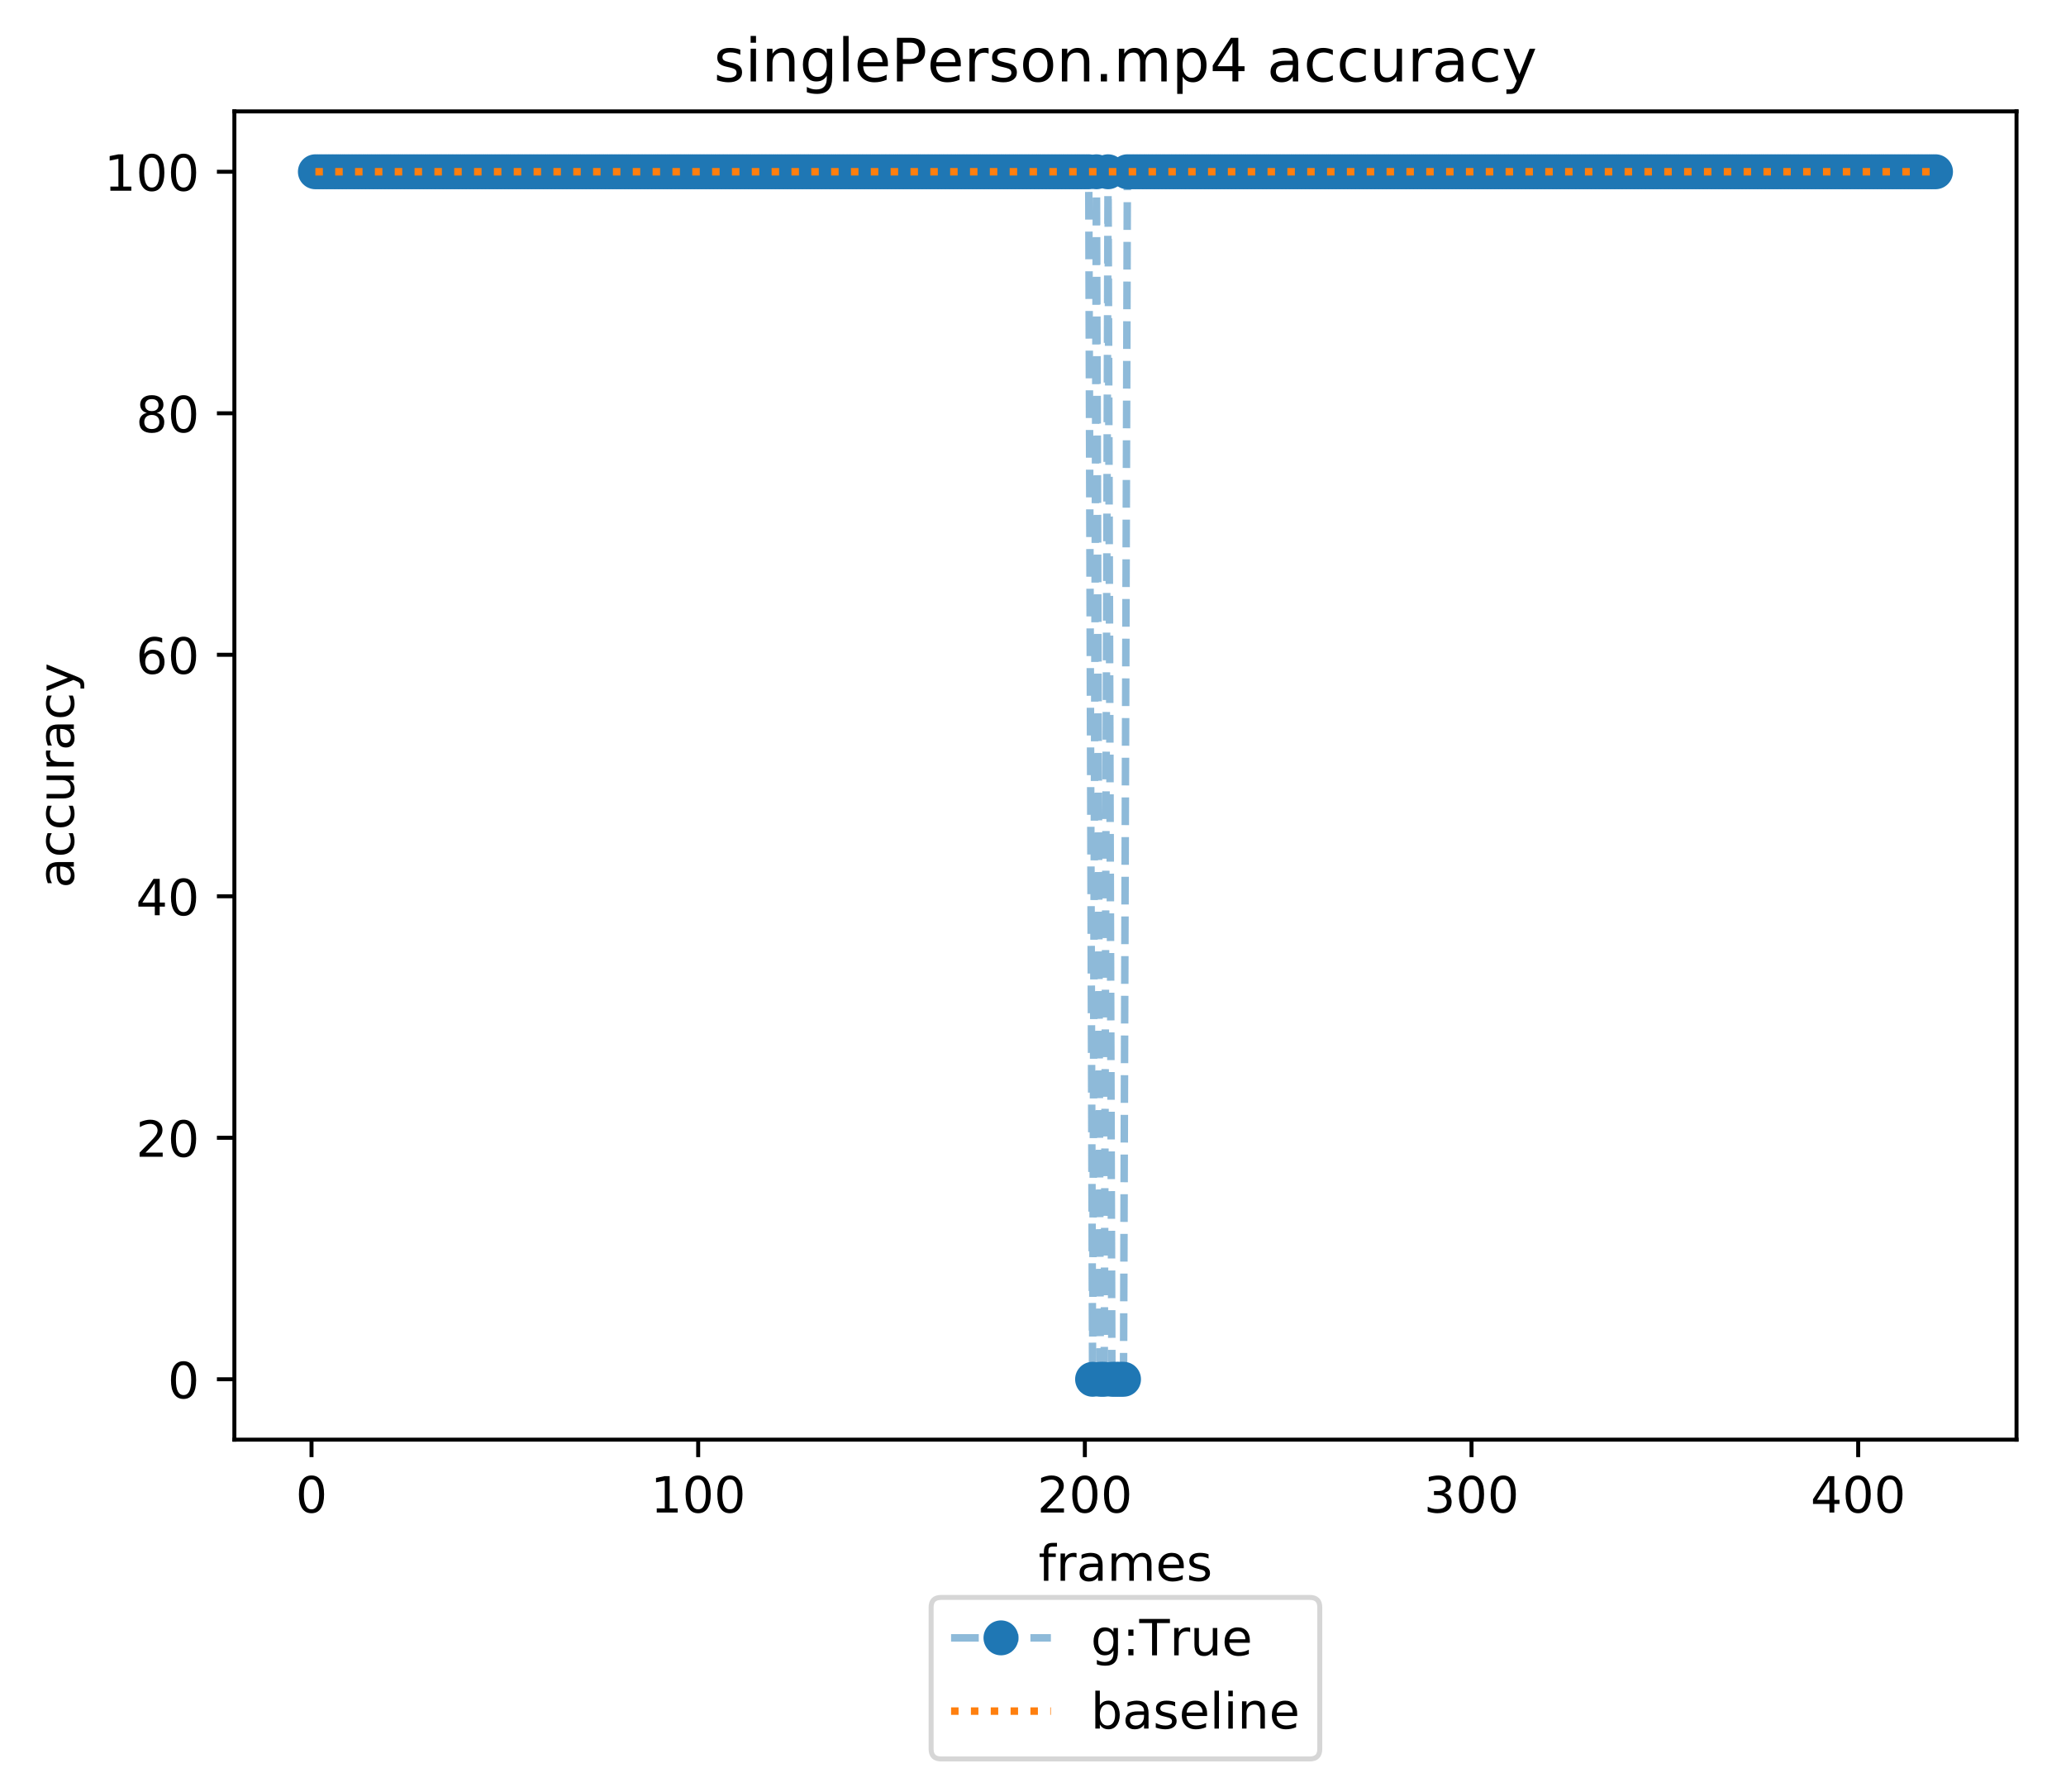 <?xml version="1.0" encoding="utf-8" standalone="no"?>
<!DOCTYPE svg PUBLIC "-//W3C//DTD SVG 1.1//EN"
  "http://www.w3.org/Graphics/SVG/1.1/DTD/svg11.dtd">
<!-- Created with matplotlib (http://matplotlib.org/) -->
<svg height="359pt" version="1.1" viewBox="0 0 414 359" width="414pt" xmlns="http://www.w3.org/2000/svg" xmlns:xlink="http://www.w3.org/1999/xlink">
 <defs>
  <style type="text/css">
*{stroke-linecap:butt;stroke-linejoin:round;}
  </style>
 </defs>
 <g id="figure_1">
  <g id="patch_1">
   <path d="M 0 359.598 
L 414.786 359.598 
L 414.786 0 
L 0 0 
z
" style="fill:#ffffff;"/>
  </g>
  <g id="axes_1">
   <g id="patch_2">
    <path d="M 46.966 288.43 
L 404.086 288.43 
L 404.086 22.318 
L 46.966 22.318 
z
" style="fill:#ffffff;"/>
   </g>
   <g id="matplotlib.axis_1">
    <g id="xtick_1">
     <g id="line2d_1">
      <defs>
       <path d="M 0 0 
L 0 3.5 
" id="m00baccb171" style="stroke:#000000;stroke-width:0.8;"/>
      </defs>
      <g>
       <use style="stroke:#000000;stroke-width:0.8;" x="62.424" xlink:href="#m00baccb171" y="288.43"/>
      </g>
     </g>
     <g id="text_1">
      <!-- 0 -->
      <defs>
       <path d="M 31.781 66.406 
Q 24.172 66.406 20.328 58.906 
Q 16.5 51.422 16.5 36.375 
Q 16.5 21.391 20.328 13.891 
Q 24.172 6.391 31.781 6.391 
Q 39.453 6.391 43.281 13.891 
Q 47.125 21.391 47.125 36.375 
Q 47.125 51.422 43.281 58.906 
Q 39.453 66.406 31.781 66.406 
z
M 31.781 74.219 
Q 44.047 74.219 50.516 64.516 
Q 56.984 54.828 56.984 36.375 
Q 56.984 17.969 50.516 8.266 
Q 44.047 -1.422 31.781 -1.422 
Q 19.531 -1.422 13.062 8.266 
Q 6.594 17.969 6.594 36.375 
Q 6.594 54.828 13.062 64.516 
Q 19.531 74.219 31.781 74.219 
z
" id="DejaVuSans-30"/>
      </defs>
      <g transform="translate(59.242 303.029)scale(0.1 -0.1)">
       <use xlink:href="#DejaVuSans-30"/>
      </g>
     </g>
    </g>
    <g id="xtick_2">
     <g id="line2d_2">
      <g>
       <use style="stroke:#000000;stroke-width:0.8;" x="139.907" xlink:href="#m00baccb171" y="288.43"/>
      </g>
     </g>
     <g id="text_2">
      <!-- 100 -->
      <defs>
       <path d="M 12.406 8.297 
L 28.516 8.297 
L 28.516 63.922 
L 10.984 60.406 
L 10.984 69.391 
L 28.422 72.906 
L 38.281 72.906 
L 38.281 8.297 
L 54.391 8.297 
L 54.391 0 
L 12.406 0 
z
" id="DejaVuSans-31"/>
      </defs>
      <g transform="translate(130.363 303.029)scale(0.1 -0.1)">
       <use xlink:href="#DejaVuSans-31"/>
       <use x="63.623" xlink:href="#DejaVuSans-30"/>
       <use x="127.246" xlink:href="#DejaVuSans-30"/>
      </g>
     </g>
    </g>
    <g id="xtick_3">
     <g id="line2d_3">
      <g>
       <use style="stroke:#000000;stroke-width:0.8;" x="217.39" xlink:href="#m00baccb171" y="288.43"/>
      </g>
     </g>
     <g id="text_3">
      <!-- 200 -->
      <defs>
       <path d="M 19.188 8.297 
L 53.609 8.297 
L 53.609 0 
L 7.328 0 
L 7.328 8.297 
Q 12.938 14.109 22.625 23.891 
Q 32.328 33.688 34.812 36.531 
Q 39.547 41.844 41.422 45.531 
Q 43.312 49.219 43.312 52.781 
Q 43.312 58.594 39.234 62.25 
Q 35.156 65.922 28.609 65.922 
Q 23.969 65.922 18.812 64.312 
Q 13.672 62.703 7.812 59.422 
L 7.812 69.391 
Q 13.766 71.781 18.938 73 
Q 24.125 74.219 28.422 74.219 
Q 39.75 74.219 46.484 68.547 
Q 53.219 62.891 53.219 53.422 
Q 53.219 48.922 51.531 44.891 
Q 49.859 40.875 45.406 35.406 
Q 44.188 33.984 37.641 27.219 
Q 31.109 20.453 19.188 8.297 
z
" id="DejaVuSans-32"/>
      </defs>
      <g transform="translate(207.846 303.029)scale(0.1 -0.1)">
       <use xlink:href="#DejaVuSans-32"/>
       <use x="63.623" xlink:href="#DejaVuSans-30"/>
       <use x="127.246" xlink:href="#DejaVuSans-30"/>
      </g>
     </g>
    </g>
    <g id="xtick_4">
     <g id="line2d_4">
      <g>
       <use style="stroke:#000000;stroke-width:0.8;" x="294.873" xlink:href="#m00baccb171" y="288.43"/>
      </g>
     </g>
     <g id="text_4">
      <!-- 300 -->
      <defs>
       <path d="M 40.578 39.312 
Q 47.656 37.797 51.625 33 
Q 55.609 28.219 55.609 21.188 
Q 55.609 10.406 48.188 4.484 
Q 40.766 -1.422 27.094 -1.422 
Q 22.516 -1.422 17.656 -0.516 
Q 12.797 0.391 7.625 2.203 
L 7.625 11.719 
Q 11.719 9.328 16.594 8.109 
Q 21.484 6.891 26.812 6.891 
Q 36.078 6.891 40.938 10.547 
Q 45.797 14.203 45.797 21.188 
Q 45.797 27.641 41.281 31.266 
Q 36.766 34.906 28.719 34.906 
L 20.219 34.906 
L 20.219 43.016 
L 29.109 43.016 
Q 36.375 43.016 40.234 45.922 
Q 44.094 48.828 44.094 54.297 
Q 44.094 59.906 40.109 62.906 
Q 36.141 65.922 28.719 65.922 
Q 24.656 65.922 20.016 65.031 
Q 15.375 64.156 9.812 62.312 
L 9.812 71.094 
Q 15.438 72.656 20.344 73.438 
Q 25.25 74.219 29.594 74.219 
Q 40.828 74.219 47.359 69.109 
Q 53.906 64.016 53.906 55.328 
Q 53.906 49.266 50.438 45.094 
Q 46.969 40.922 40.578 39.312 
z
" id="DejaVuSans-33"/>
      </defs>
      <g transform="translate(285.329 303.029)scale(0.1 -0.1)">
       <use xlink:href="#DejaVuSans-33"/>
       <use x="63.623" xlink:href="#DejaVuSans-30"/>
       <use x="127.246" xlink:href="#DejaVuSans-30"/>
      </g>
     </g>
    </g>
    <g id="xtick_5">
     <g id="line2d_5">
      <g>
       <use style="stroke:#000000;stroke-width:0.8;" x="372.356" xlink:href="#m00baccb171" y="288.43"/>
      </g>
     </g>
     <g id="text_5">
      <!-- 400 -->
      <defs>
       <path d="M 37.797 64.312 
L 12.891 25.391 
L 37.797 25.391 
z
M 35.203 72.906 
L 47.609 72.906 
L 47.609 25.391 
L 58.016 25.391 
L 58.016 17.188 
L 47.609 17.188 
L 47.609 0 
L 37.797 0 
L 37.797 17.188 
L 4.891 17.188 
L 4.891 26.703 
z
" id="DejaVuSans-34"/>
      </defs>
      <g transform="translate(362.813 303.029)scale(0.1 -0.1)">
       <use xlink:href="#DejaVuSans-34"/>
       <use x="63.623" xlink:href="#DejaVuSans-30"/>
       <use x="127.246" xlink:href="#DejaVuSans-30"/>
      </g>
     </g>
    </g>
    <g id="text_6">
     <!-- frames -->
     <defs>
      <path d="M 37.109 75.984 
L 37.109 68.5 
L 28.516 68.5 
Q 23.688 68.5 21.797 66.547 
Q 19.922 64.594 19.922 59.516 
L 19.922 54.688 
L 34.719 54.688 
L 34.719 47.703 
L 19.922 47.703 
L 19.922 0 
L 10.891 0 
L 10.891 47.703 
L 2.297 47.703 
L 2.297 54.688 
L 10.891 54.688 
L 10.891 58.5 
Q 10.891 67.625 15.141 71.797 
Q 19.391 75.984 28.609 75.984 
z
" id="DejaVuSans-66"/>
      <path d="M 41.109 46.297 
Q 39.594 47.172 37.812 47.578 
Q 36.031 48 33.891 48 
Q 26.266 48 22.188 43.047 
Q 18.109 38.094 18.109 28.812 
L 18.109 0 
L 9.078 0 
L 9.078 54.688 
L 18.109 54.688 
L 18.109 46.188 
Q 20.953 51.172 25.484 53.578 
Q 30.031 56 36.531 56 
Q 37.453 56 38.578 55.875 
Q 39.703 55.766 41.062 55.516 
z
" id="DejaVuSans-72"/>
      <path d="M 34.281 27.484 
Q 23.391 27.484 19.188 25 
Q 14.984 22.516 14.984 16.5 
Q 14.984 11.719 18.141 8.906 
Q 21.297 6.109 26.703 6.109 
Q 34.188 6.109 38.703 11.406 
Q 43.219 16.703 43.219 25.484 
L 43.219 27.484 
z
M 52.203 31.203 
L 52.203 0 
L 43.219 0 
L 43.219 8.297 
Q 40.141 3.328 35.547 0.953 
Q 30.953 -1.422 24.312 -1.422 
Q 15.922 -1.422 10.953 3.297 
Q 6 8.016 6 15.922 
Q 6 25.141 12.172 29.828 
Q 18.359 34.516 30.609 34.516 
L 43.219 34.516 
L 43.219 35.406 
Q 43.219 41.609 39.141 45 
Q 35.062 48.391 27.688 48.391 
Q 23 48.391 18.547 47.266 
Q 14.109 46.141 10.016 43.891 
L 10.016 52.203 
Q 14.938 54.109 19.578 55.047 
Q 24.219 56 28.609 56 
Q 40.484 56 46.344 49.844 
Q 52.203 43.703 52.203 31.203 
z
" id="DejaVuSans-61"/>
      <path d="M 52 44.188 
Q 55.375 50.25 60.062 53.125 
Q 64.75 56 71.094 56 
Q 79.641 56 84.281 50.016 
Q 88.922 44.047 88.922 33.016 
L 88.922 0 
L 79.891 0 
L 79.891 32.719 
Q 79.891 40.578 77.094 44.375 
Q 74.312 48.188 68.609 48.188 
Q 61.625 48.188 57.562 43.547 
Q 53.516 38.922 53.516 30.906 
L 53.516 0 
L 44.484 0 
L 44.484 32.719 
Q 44.484 40.625 41.703 44.406 
Q 38.922 48.188 33.109 48.188 
Q 26.219 48.188 22.156 43.531 
Q 18.109 38.875 18.109 30.906 
L 18.109 0 
L 9.078 0 
L 9.078 54.688 
L 18.109 54.688 
L 18.109 46.188 
Q 21.188 51.219 25.484 53.609 
Q 29.781 56 35.688 56 
Q 41.656 56 45.828 52.969 
Q 50 49.953 52 44.188 
z
" id="DejaVuSans-6d"/>
      <path d="M 56.203 29.594 
L 56.203 25.203 
L 14.891 25.203 
Q 15.484 15.922 20.484 11.062 
Q 25.484 6.203 34.422 6.203 
Q 39.594 6.203 44.453 7.469 
Q 49.312 8.734 54.109 11.281 
L 54.109 2.781 
Q 49.266 0.734 44.188 -0.344 
Q 39.109 -1.422 33.891 -1.422 
Q 20.797 -1.422 13.156 6.188 
Q 5.516 13.812 5.516 26.812 
Q 5.516 40.234 12.766 48.109 
Q 20.016 56 32.328 56 
Q 43.359 56 49.781 48.891 
Q 56.203 41.797 56.203 29.594 
z
M 47.219 32.234 
Q 47.125 39.594 43.094 43.984 
Q 39.062 48.391 32.422 48.391 
Q 24.906 48.391 20.391 44.141 
Q 15.875 39.891 15.188 32.172 
z
" id="DejaVuSans-65"/>
      <path d="M 44.281 53.078 
L 44.281 44.578 
Q 40.484 46.531 36.375 47.5 
Q 32.281 48.484 27.875 48.484 
Q 21.188 48.484 17.844 46.438 
Q 14.5 44.391 14.5 40.281 
Q 14.5 37.156 16.891 35.375 
Q 19.281 33.594 26.516 31.984 
L 29.594 31.297 
Q 39.156 29.25 43.188 25.516 
Q 47.219 21.781 47.219 15.094 
Q 47.219 7.469 41.188 3.016 
Q 35.156 -1.422 24.609 -1.422 
Q 20.219 -1.422 15.453 -0.562 
Q 10.688 0.297 5.422 2 
L 5.422 11.281 
Q 10.406 8.688 15.234 7.391 
Q 20.062 6.109 24.812 6.109 
Q 31.156 6.109 34.562 8.281 
Q 37.984 10.453 37.984 14.406 
Q 37.984 18.062 35.516 20.016 
Q 33.062 21.969 24.703 23.781 
L 21.578 24.516 
Q 13.234 26.266 9.516 29.906 
Q 5.812 33.547 5.812 39.891 
Q 5.812 47.609 11.281 51.797 
Q 16.75 56 26.812 56 
Q 31.781 56 36.172 55.266 
Q 40.578 54.547 44.281 53.078 
z
" id="DejaVuSans-73"/>
     </defs>
     <g transform="translate(208.094 316.707)scale(0.1 -0.1)">
      <use xlink:href="#DejaVuSans-66"/>
      <use x="35.205" xlink:href="#DejaVuSans-72"/>
      <use x="76.318" xlink:href="#DejaVuSans-61"/>
      <use x="137.598" xlink:href="#DejaVuSans-6d"/>
      <use x="235.01" xlink:href="#DejaVuSans-65"/>
      <use x="296.533" xlink:href="#DejaVuSans-73"/>
     </g>
    </g>
   </g>
   <g id="matplotlib.axis_2">
    <g id="ytick_1">
     <g id="line2d_6">
      <defs>
       <path d="M 0 0 
L -3.5 0 
" id="mb3641106d9" style="stroke:#000000;stroke-width:0.8;"/>
      </defs>
      <g>
       <use style="stroke:#000000;stroke-width:0.8;" x="46.966" xlink:href="#mb3641106d9" y="276.334"/>
      </g>
     </g>
     <g id="text_7">
      <!-- 0 -->
      <g transform="translate(33.603 280.133)scale(0.1 -0.1)">
       <use xlink:href="#DejaVuSans-30"/>
      </g>
     </g>
    </g>
    <g id="ytick_2">
     <g id="line2d_7">
      <g>
       <use style="stroke:#000000;stroke-width:0.8;" x="46.966" xlink:href="#mb3641106d9" y="227.95"/>
      </g>
     </g>
     <g id="text_8">
      <!-- 20 -->
      <g transform="translate(27.241 231.749)scale(0.1 -0.1)">
       <use xlink:href="#DejaVuSans-32"/>
       <use x="63.623" xlink:href="#DejaVuSans-30"/>
      </g>
     </g>
    </g>
    <g id="ytick_3">
     <g id="line2d_8">
      <g>
       <use style="stroke:#000000;stroke-width:0.8;" x="46.966" xlink:href="#mb3641106d9" y="179.566"/>
      </g>
     </g>
     <g id="text_9">
      <!-- 40 -->
      <g transform="translate(27.241 183.365)scale(0.1 -0.1)">
       <use xlink:href="#DejaVuSans-34"/>
       <use x="63.623" xlink:href="#DejaVuSans-30"/>
      </g>
     </g>
    </g>
    <g id="ytick_4">
     <g id="line2d_9">
      <g>
       <use style="stroke:#000000;stroke-width:0.8;" x="46.966" xlink:href="#mb3641106d9" y="131.182"/>
      </g>
     </g>
     <g id="text_10">
      <!-- 60 -->
      <defs>
       <path d="M 33.016 40.375 
Q 26.375 40.375 22.484 35.828 
Q 18.609 31.297 18.609 23.391 
Q 18.609 15.531 22.484 10.953 
Q 26.375 6.391 33.016 6.391 
Q 39.656 6.391 43.531 10.953 
Q 47.406 15.531 47.406 23.391 
Q 47.406 31.297 43.531 35.828 
Q 39.656 40.375 33.016 40.375 
z
M 52.594 71.297 
L 52.594 62.312 
Q 48.875 64.062 45.094 64.984 
Q 41.312 65.922 37.594 65.922 
Q 27.828 65.922 22.672 59.328 
Q 17.531 52.734 16.797 39.406 
Q 19.672 43.656 24.016 45.922 
Q 28.375 48.188 33.594 48.188 
Q 44.578 48.188 50.953 41.516 
Q 57.328 34.859 57.328 23.391 
Q 57.328 12.156 50.688 5.359 
Q 44.047 -1.422 33.016 -1.422 
Q 20.359 -1.422 13.672 8.266 
Q 6.984 17.969 6.984 36.375 
Q 6.984 53.656 15.188 63.938 
Q 23.391 74.219 37.203 74.219 
Q 40.922 74.219 44.703 73.484 
Q 48.484 72.75 52.594 71.297 
z
" id="DejaVuSans-36"/>
      </defs>
      <g transform="translate(27.241 134.981)scale(0.1 -0.1)">
       <use xlink:href="#DejaVuSans-36"/>
       <use x="63.623" xlink:href="#DejaVuSans-30"/>
      </g>
     </g>
    </g>
    <g id="ytick_5">
     <g id="line2d_10">
      <g>
       <use style="stroke:#000000;stroke-width:0.8;" x="46.966" xlink:href="#mb3641106d9" y="82.798"/>
      </g>
     </g>
     <g id="text_11">
      <!-- 80 -->
      <defs>
       <path d="M 31.781 34.625 
Q 24.75 34.625 20.719 30.859 
Q 16.703 27.094 16.703 20.516 
Q 16.703 13.922 20.719 10.156 
Q 24.75 6.391 31.781 6.391 
Q 38.812 6.391 42.859 10.172 
Q 46.922 13.969 46.922 20.516 
Q 46.922 27.094 42.891 30.859 
Q 38.875 34.625 31.781 34.625 
z
M 21.922 38.812 
Q 15.578 40.375 12.031 44.719 
Q 8.5 49.078 8.5 55.328 
Q 8.5 64.062 14.719 69.141 
Q 20.953 74.219 31.781 74.219 
Q 42.672 74.219 48.875 69.141 
Q 55.078 64.062 55.078 55.328 
Q 55.078 49.078 51.531 44.719 
Q 48 40.375 41.703 38.812 
Q 48.828 37.156 52.797 32.312 
Q 56.781 27.484 56.781 20.516 
Q 56.781 9.906 50.312 4.234 
Q 43.844 -1.422 31.781 -1.422 
Q 19.734 -1.422 13.25 4.234 
Q 6.781 9.906 6.781 20.516 
Q 6.781 27.484 10.781 32.312 
Q 14.797 37.156 21.922 38.812 
z
M 18.312 54.391 
Q 18.312 48.734 21.844 45.562 
Q 25.391 42.391 31.781 42.391 
Q 38.141 42.391 41.719 45.562 
Q 45.312 48.734 45.312 54.391 
Q 45.312 60.062 41.719 63.234 
Q 38.141 66.406 31.781 66.406 
Q 25.391 66.406 21.844 63.234 
Q 18.312 60.062 18.312 54.391 
z
" id="DejaVuSans-38"/>
      </defs>
      <g transform="translate(27.241 86.597)scale(0.1 -0.1)">
       <use xlink:href="#DejaVuSans-38"/>
       <use x="63.623" xlink:href="#DejaVuSans-30"/>
      </g>
     </g>
    </g>
    <g id="ytick_6">
     <g id="line2d_11">
      <g>
       <use style="stroke:#000000;stroke-width:0.8;" x="46.966" xlink:href="#mb3641106d9" y="34.414"/>
      </g>
     </g>
     <g id="text_12">
      <!-- 100 -->
      <g transform="translate(20.878 38.213)scale(0.1 -0.1)">
       <use xlink:href="#DejaVuSans-31"/>
       <use x="63.623" xlink:href="#DejaVuSans-30"/>
       <use x="127.246" xlink:href="#DejaVuSans-30"/>
      </g>
     </g>
    </g>
    <g id="text_13">
     <!-- accuracy -->
     <defs>
      <path d="M 48.781 52.594 
L 48.781 44.188 
Q 44.969 46.297 41.141 47.344 
Q 37.312 48.391 33.406 48.391 
Q 24.656 48.391 19.812 42.844 
Q 14.984 37.312 14.984 27.297 
Q 14.984 17.281 19.812 11.734 
Q 24.656 6.203 33.406 6.203 
Q 37.312 6.203 41.141 7.25 
Q 44.969 8.297 48.781 10.406 
L 48.781 2.094 
Q 45.016 0.344 40.984 -0.531 
Q 36.969 -1.422 32.422 -1.422 
Q 20.062 -1.422 12.781 6.344 
Q 5.516 14.109 5.516 27.297 
Q 5.516 40.672 12.859 48.328 
Q 20.219 56 33.016 56 
Q 37.156 56 41.109 55.141 
Q 45.062 54.297 48.781 52.594 
z
" id="DejaVuSans-63"/>
      <path d="M 8.5 21.578 
L 8.5 54.688 
L 17.484 54.688 
L 17.484 21.922 
Q 17.484 14.156 20.5 10.266 
Q 23.531 6.391 29.594 6.391 
Q 36.859 6.391 41.078 11.031 
Q 45.312 15.672 45.312 23.688 
L 45.312 54.688 
L 54.297 54.688 
L 54.297 0 
L 45.312 0 
L 45.312 8.406 
Q 42.047 3.422 37.719 1 
Q 33.406 -1.422 27.688 -1.422 
Q 18.266 -1.422 13.375 4.438 
Q 8.5 10.297 8.5 21.578 
z
M 31.109 56 
z
" id="DejaVuSans-75"/>
      <path d="M 32.172 -5.078 
Q 28.375 -14.844 24.75 -17.812 
Q 21.141 -20.797 15.094 -20.797 
L 7.906 -20.797 
L 7.906 -13.281 
L 13.188 -13.281 
Q 16.891 -13.281 18.938 -11.516 
Q 21 -9.766 23.484 -3.219 
L 25.094 0.875 
L 2.984 54.688 
L 12.5 54.688 
L 29.594 11.922 
L 46.688 54.688 
L 56.203 54.688 
z
" id="DejaVuSans-79"/>
     </defs>
     <g transform="translate(14.798 177.934)rotate(-90)scale(0.1 -0.1)">
      <use xlink:href="#DejaVuSans-61"/>
      <use x="61.279" xlink:href="#DejaVuSans-63"/>
      <use x="116.26" xlink:href="#DejaVuSans-63"/>
      <use x="171.24" xlink:href="#DejaVuSans-75"/>
      <use x="234.619" xlink:href="#DejaVuSans-72"/>
      <use x="275.732" xlink:href="#DejaVuSans-61"/>
      <use x="337.012" xlink:href="#DejaVuSans-63"/>
      <use x="391.992" xlink:href="#DejaVuSans-79"/>
     </g>
    </g>
   </g>
   <g id="line2d_12">
    <path clip-path="url(#p13fe7849de)" d="M 63.198 34.414 
L 218.165 34.414 
L 218.94 276.334 
L 219.714 34.414 
L 220.489 276.334 
L 221.264 276.334 
L 222.039 34.414 
L 222.814 276.334 
L 225.138 276.334 
L 225.913 34.414 
L 387.853 34.414 
L 387.853 34.414 
" style="fill:none;opacity:0.5;stroke:#1f77b4;stroke-dasharray:5.55,2.4;stroke-dashoffset:0;stroke-width:1.5;"/>
    <defs>
     <path d="M 0 3 
C 0.796 3 1.559 2.684 2.121 2.121 
C 2.684 1.559 3 0.796 3 0 
C 3 -0.796 2.684 -1.559 2.121 -2.121 
C 1.559 -2.684 0.796 -3 0 -3 
C -0.796 -3 -1.559 -2.684 -2.121 -2.121 
C -2.684 -1.559 -3 -0.796 -3 0 
C -3 0.796 -2.684 1.559 -2.121 2.121 
C -1.559 2.684 -0.796 3 0 3 
z
" id="m6b6f06c103" style="stroke:#1f77b4;"/>
    </defs>
    <g clip-path="url(#p13fe7849de)">
     <use style="fill:#1f77b4;opacity:0.5;stroke:#1f77b4;" x="63.198" xlink:href="#m6b6f06c103" y="34.414"/>
     <use style="fill:#1f77b4;opacity:0.5;stroke:#1f77b4;" x="63.973" xlink:href="#m6b6f06c103" y="34.414"/>
     <use style="fill:#1f77b4;opacity:0.5;stroke:#1f77b4;" x="64.748" xlink:href="#m6b6f06c103" y="34.414"/>
     <use style="fill:#1f77b4;opacity:0.5;stroke:#1f77b4;" x="65.523" xlink:href="#m6b6f06c103" y="34.414"/>
     <use style="fill:#1f77b4;opacity:0.5;stroke:#1f77b4;" x="66.298" xlink:href="#m6b6f06c103" y="34.414"/>
     <use style="fill:#1f77b4;opacity:0.5;stroke:#1f77b4;" x="67.073" xlink:href="#m6b6f06c103" y="34.414"/>
     <use style="fill:#1f77b4;opacity:0.5;stroke:#1f77b4;" x="67.847" xlink:href="#m6b6f06c103" y="34.414"/>
     <use style="fill:#1f77b4;opacity:0.5;stroke:#1f77b4;" x="68.622" xlink:href="#m6b6f06c103" y="34.414"/>
     <use style="fill:#1f77b4;opacity:0.5;stroke:#1f77b4;" x="69.397" xlink:href="#m6b6f06c103" y="34.414"/>
     <use style="fill:#1f77b4;opacity:0.5;stroke:#1f77b4;" x="70.172" xlink:href="#m6b6f06c103" y="34.414"/>
     <use style="fill:#1f77b4;opacity:0.5;stroke:#1f77b4;" x="70.947" xlink:href="#m6b6f06c103" y="34.414"/>
     <use style="fill:#1f77b4;opacity:0.5;stroke:#1f77b4;" x="71.722" xlink:href="#m6b6f06c103" y="34.414"/>
     <use style="fill:#1f77b4;opacity:0.5;stroke:#1f77b4;" x="72.496" xlink:href="#m6b6f06c103" y="34.414"/>
     <use style="fill:#1f77b4;opacity:0.5;stroke:#1f77b4;" x="73.271" xlink:href="#m6b6f06c103" y="34.414"/>
     <use style="fill:#1f77b4;opacity:0.5;stroke:#1f77b4;" x="74.046" xlink:href="#m6b6f06c103" y="34.414"/>
     <use style="fill:#1f77b4;opacity:0.5;stroke:#1f77b4;" x="74.821" xlink:href="#m6b6f06c103" y="34.414"/>
     <use style="fill:#1f77b4;opacity:0.5;stroke:#1f77b4;" x="75.596" xlink:href="#m6b6f06c103" y="34.414"/>
     <use style="fill:#1f77b4;opacity:0.5;stroke:#1f77b4;" x="76.37" xlink:href="#m6b6f06c103" y="34.414"/>
     <use style="fill:#1f77b4;opacity:0.5;stroke:#1f77b4;" x="77.145" xlink:href="#m6b6f06c103" y="34.414"/>
     <use style="fill:#1f77b4;opacity:0.5;stroke:#1f77b4;" x="77.92" xlink:href="#m6b6f06c103" y="34.414"/>
     <use style="fill:#1f77b4;opacity:0.5;stroke:#1f77b4;" x="78.695" xlink:href="#m6b6f06c103" y="34.414"/>
     <use style="fill:#1f77b4;opacity:0.5;stroke:#1f77b4;" x="79.47" xlink:href="#m6b6f06c103" y="34.414"/>
     <use style="fill:#1f77b4;opacity:0.5;stroke:#1f77b4;" x="80.245" xlink:href="#m6b6f06c103" y="34.414"/>
     <use style="fill:#1f77b4;opacity:0.5;stroke:#1f77b4;" x="81.019" xlink:href="#m6b6f06c103" y="34.414"/>
     <use style="fill:#1f77b4;opacity:0.5;stroke:#1f77b4;" x="81.794" xlink:href="#m6b6f06c103" y="34.414"/>
     <use style="fill:#1f77b4;opacity:0.5;stroke:#1f77b4;" x="82.569" xlink:href="#m6b6f06c103" y="34.414"/>
     <use style="fill:#1f77b4;opacity:0.5;stroke:#1f77b4;" x="83.344" xlink:href="#m6b6f06c103" y="34.414"/>
     <use style="fill:#1f77b4;opacity:0.5;stroke:#1f77b4;" x="84.119" xlink:href="#m6b6f06c103" y="34.414"/>
     <use style="fill:#1f77b4;opacity:0.5;stroke:#1f77b4;" x="84.894" xlink:href="#m6b6f06c103" y="34.414"/>
     <use style="fill:#1f77b4;opacity:0.5;stroke:#1f77b4;" x="85.668" xlink:href="#m6b6f06c103" y="34.414"/>
     <use style="fill:#1f77b4;opacity:0.5;stroke:#1f77b4;" x="86.443" xlink:href="#m6b6f06c103" y="34.414"/>
     <use style="fill:#1f77b4;opacity:0.5;stroke:#1f77b4;" x="87.218" xlink:href="#m6b6f06c103" y="34.414"/>
     <use style="fill:#1f77b4;opacity:0.5;stroke:#1f77b4;" x="87.993" xlink:href="#m6b6f06c103" y="34.414"/>
     <use style="fill:#1f77b4;opacity:0.5;stroke:#1f77b4;" x="88.768" xlink:href="#m6b6f06c103" y="34.414"/>
     <use style="fill:#1f77b4;opacity:0.5;stroke:#1f77b4;" x="89.543" xlink:href="#m6b6f06c103" y="34.414"/>
     <use style="fill:#1f77b4;opacity:0.5;stroke:#1f77b4;" x="90.317" xlink:href="#m6b6f06c103" y="34.414"/>
     <use style="fill:#1f77b4;opacity:0.5;stroke:#1f77b4;" x="91.092" xlink:href="#m6b6f06c103" y="34.414"/>
     <use style="fill:#1f77b4;opacity:0.5;stroke:#1f77b4;" x="91.867" xlink:href="#m6b6f06c103" y="34.414"/>
     <use style="fill:#1f77b4;opacity:0.5;stroke:#1f77b4;" x="92.642" xlink:href="#m6b6f06c103" y="34.414"/>
     <use style="fill:#1f77b4;opacity:0.5;stroke:#1f77b4;" x="93.417" xlink:href="#m6b6f06c103" y="34.414"/>
     <use style="fill:#1f77b4;opacity:0.5;stroke:#1f77b4;" x="94.192" xlink:href="#m6b6f06c103" y="34.414"/>
     <use style="fill:#1f77b4;opacity:0.5;stroke:#1f77b4;" x="94.966" xlink:href="#m6b6f06c103" y="34.414"/>
     <use style="fill:#1f77b4;opacity:0.5;stroke:#1f77b4;" x="95.741" xlink:href="#m6b6f06c103" y="34.414"/>
     <use style="fill:#1f77b4;opacity:0.5;stroke:#1f77b4;" x="96.516" xlink:href="#m6b6f06c103" y="34.414"/>
     <use style="fill:#1f77b4;opacity:0.5;stroke:#1f77b4;" x="97.291" xlink:href="#m6b6f06c103" y="34.414"/>
     <use style="fill:#1f77b4;opacity:0.5;stroke:#1f77b4;" x="98.066" xlink:href="#m6b6f06c103" y="34.414"/>
     <use style="fill:#1f77b4;opacity:0.5;stroke:#1f77b4;" x="98.841" xlink:href="#m6b6f06c103" y="34.414"/>
     <use style="fill:#1f77b4;opacity:0.5;stroke:#1f77b4;" x="99.615" xlink:href="#m6b6f06c103" y="34.414"/>
     <use style="fill:#1f77b4;opacity:0.5;stroke:#1f77b4;" x="100.39" xlink:href="#m6b6f06c103" y="34.414"/>
     <use style="fill:#1f77b4;opacity:0.5;stroke:#1f77b4;" x="101.165" xlink:href="#m6b6f06c103" y="34.414"/>
     <use style="fill:#1f77b4;opacity:0.5;stroke:#1f77b4;" x="101.94" xlink:href="#m6b6f06c103" y="34.414"/>
     <use style="fill:#1f77b4;opacity:0.5;stroke:#1f77b4;" x="102.715" xlink:href="#m6b6f06c103" y="34.414"/>
     <use style="fill:#1f77b4;opacity:0.5;stroke:#1f77b4;" x="103.49" xlink:href="#m6b6f06c103" y="34.414"/>
     <use style="fill:#1f77b4;opacity:0.5;stroke:#1f77b4;" x="104.264" xlink:href="#m6b6f06c103" y="34.414"/>
     <use style="fill:#1f77b4;opacity:0.5;stroke:#1f77b4;" x="105.039" xlink:href="#m6b6f06c103" y="34.414"/>
     <use style="fill:#1f77b4;opacity:0.5;stroke:#1f77b4;" x="105.814" xlink:href="#m6b6f06c103" y="34.414"/>
     <use style="fill:#1f77b4;opacity:0.5;stroke:#1f77b4;" x="106.589" xlink:href="#m6b6f06c103" y="34.414"/>
     <use style="fill:#1f77b4;opacity:0.5;stroke:#1f77b4;" x="107.364" xlink:href="#m6b6f06c103" y="34.414"/>
     <use style="fill:#1f77b4;opacity:0.5;stroke:#1f77b4;" x="108.139" xlink:href="#m6b6f06c103" y="34.414"/>
     <use style="fill:#1f77b4;opacity:0.5;stroke:#1f77b4;" x="108.913" xlink:href="#m6b6f06c103" y="34.414"/>
     <use style="fill:#1f77b4;opacity:0.5;stroke:#1f77b4;" x="109.688" xlink:href="#m6b6f06c103" y="34.414"/>
     <use style="fill:#1f77b4;opacity:0.5;stroke:#1f77b4;" x="110.463" xlink:href="#m6b6f06c103" y="34.414"/>
     <use style="fill:#1f77b4;opacity:0.5;stroke:#1f77b4;" x="111.238" xlink:href="#m6b6f06c103" y="34.414"/>
     <use style="fill:#1f77b4;opacity:0.5;stroke:#1f77b4;" x="112.013" xlink:href="#m6b6f06c103" y="34.414"/>
     <use style="fill:#1f77b4;opacity:0.5;stroke:#1f77b4;" x="112.788" xlink:href="#m6b6f06c103" y="34.414"/>
     <use style="fill:#1f77b4;opacity:0.5;stroke:#1f77b4;" x="113.562" xlink:href="#m6b6f06c103" y="34.414"/>
     <use style="fill:#1f77b4;opacity:0.5;stroke:#1f77b4;" x="114.337" xlink:href="#m6b6f06c103" y="34.414"/>
     <use style="fill:#1f77b4;opacity:0.5;stroke:#1f77b4;" x="115.112" xlink:href="#m6b6f06c103" y="34.414"/>
     <use style="fill:#1f77b4;opacity:0.5;stroke:#1f77b4;" x="115.887" xlink:href="#m6b6f06c103" y="34.414"/>
     <use style="fill:#1f77b4;opacity:0.5;stroke:#1f77b4;" x="116.662" xlink:href="#m6b6f06c103" y="34.414"/>
     <use style="fill:#1f77b4;opacity:0.5;stroke:#1f77b4;" x="117.437" xlink:href="#m6b6f06c103" y="34.414"/>
     <use style="fill:#1f77b4;opacity:0.5;stroke:#1f77b4;" x="118.211" xlink:href="#m6b6f06c103" y="34.414"/>
     <use style="fill:#1f77b4;opacity:0.5;stroke:#1f77b4;" x="118.986" xlink:href="#m6b6f06c103" y="34.414"/>
     <use style="fill:#1f77b4;opacity:0.5;stroke:#1f77b4;" x="119.761" xlink:href="#m6b6f06c103" y="34.414"/>
     <use style="fill:#1f77b4;opacity:0.5;stroke:#1f77b4;" x="120.536" xlink:href="#m6b6f06c103" y="34.414"/>
     <use style="fill:#1f77b4;opacity:0.5;stroke:#1f77b4;" x="121.311" xlink:href="#m6b6f06c103" y="34.414"/>
     <use style="fill:#1f77b4;opacity:0.5;stroke:#1f77b4;" x="122.086" xlink:href="#m6b6f06c103" y="34.414"/>
     <use style="fill:#1f77b4;opacity:0.5;stroke:#1f77b4;" x="122.86" xlink:href="#m6b6f06c103" y="34.414"/>
     <use style="fill:#1f77b4;opacity:0.5;stroke:#1f77b4;" x="123.635" xlink:href="#m6b6f06c103" y="34.414"/>
     <use style="fill:#1f77b4;opacity:0.5;stroke:#1f77b4;" x="124.41" xlink:href="#m6b6f06c103" y="34.414"/>
     <use style="fill:#1f77b4;opacity:0.5;stroke:#1f77b4;" x="125.185" xlink:href="#m6b6f06c103" y="34.414"/>
     <use style="fill:#1f77b4;opacity:0.5;stroke:#1f77b4;" x="125.96" xlink:href="#m6b6f06c103" y="34.414"/>
     <use style="fill:#1f77b4;opacity:0.5;stroke:#1f77b4;" x="126.735" xlink:href="#m6b6f06c103" y="34.414"/>
     <use style="fill:#1f77b4;opacity:0.5;stroke:#1f77b4;" x="127.509" xlink:href="#m6b6f06c103" y="34.414"/>
     <use style="fill:#1f77b4;opacity:0.5;stroke:#1f77b4;" x="128.284" xlink:href="#m6b6f06c103" y="34.414"/>
     <use style="fill:#1f77b4;opacity:0.5;stroke:#1f77b4;" x="129.059" xlink:href="#m6b6f06c103" y="34.414"/>
     <use style="fill:#1f77b4;opacity:0.5;stroke:#1f77b4;" x="129.834" xlink:href="#m6b6f06c103" y="34.414"/>
     <use style="fill:#1f77b4;opacity:0.5;stroke:#1f77b4;" x="130.609" xlink:href="#m6b6f06c103" y="34.414"/>
     <use style="fill:#1f77b4;opacity:0.5;stroke:#1f77b4;" x="131.384" xlink:href="#m6b6f06c103" y="34.414"/>
     <use style="fill:#1f77b4;opacity:0.5;stroke:#1f77b4;" x="132.158" xlink:href="#m6b6f06c103" y="34.414"/>
     <use style="fill:#1f77b4;opacity:0.5;stroke:#1f77b4;" x="132.933" xlink:href="#m6b6f06c103" y="34.414"/>
     <use style="fill:#1f77b4;opacity:0.5;stroke:#1f77b4;" x="133.708" xlink:href="#m6b6f06c103" y="34.414"/>
     <use style="fill:#1f77b4;opacity:0.5;stroke:#1f77b4;" x="134.483" xlink:href="#m6b6f06c103" y="34.414"/>
     <use style="fill:#1f77b4;opacity:0.5;stroke:#1f77b4;" x="135.258" xlink:href="#m6b6f06c103" y="34.414"/>
     <use style="fill:#1f77b4;opacity:0.5;stroke:#1f77b4;" x="136.033" xlink:href="#m6b6f06c103" y="34.414"/>
     <use style="fill:#1f77b4;opacity:0.5;stroke:#1f77b4;" x="136.807" xlink:href="#m6b6f06c103" y="34.414"/>
     <use style="fill:#1f77b4;opacity:0.5;stroke:#1f77b4;" x="137.582" xlink:href="#m6b6f06c103" y="34.414"/>
     <use style="fill:#1f77b4;opacity:0.5;stroke:#1f77b4;" x="138.357" xlink:href="#m6b6f06c103" y="34.414"/>
     <use style="fill:#1f77b4;opacity:0.5;stroke:#1f77b4;" x="139.132" xlink:href="#m6b6f06c103" y="34.414"/>
     <use style="fill:#1f77b4;opacity:0.5;stroke:#1f77b4;" x="139.907" xlink:href="#m6b6f06c103" y="34.414"/>
     <use style="fill:#1f77b4;opacity:0.5;stroke:#1f77b4;" x="140.682" xlink:href="#m6b6f06c103" y="34.414"/>
     <use style="fill:#1f77b4;opacity:0.5;stroke:#1f77b4;" x="141.456" xlink:href="#m6b6f06c103" y="34.414"/>
     <use style="fill:#1f77b4;opacity:0.5;stroke:#1f77b4;" x="142.231" xlink:href="#m6b6f06c103" y="34.414"/>
     <use style="fill:#1f77b4;opacity:0.5;stroke:#1f77b4;" x="143.006" xlink:href="#m6b6f06c103" y="34.414"/>
     <use style="fill:#1f77b4;opacity:0.5;stroke:#1f77b4;" x="143.781" xlink:href="#m6b6f06c103" y="34.414"/>
     <use style="fill:#1f77b4;opacity:0.5;stroke:#1f77b4;" x="144.556" xlink:href="#m6b6f06c103" y="34.414"/>
     <use style="fill:#1f77b4;opacity:0.5;stroke:#1f77b4;" x="145.331" xlink:href="#m6b6f06c103" y="34.414"/>
     <use style="fill:#1f77b4;opacity:0.5;stroke:#1f77b4;" x="146.105" xlink:href="#m6b6f06c103" y="34.414"/>
     <use style="fill:#1f77b4;opacity:0.5;stroke:#1f77b4;" x="146.88" xlink:href="#m6b6f06c103" y="34.414"/>
     <use style="fill:#1f77b4;opacity:0.5;stroke:#1f77b4;" x="147.655" xlink:href="#m6b6f06c103" y="34.414"/>
     <use style="fill:#1f77b4;opacity:0.5;stroke:#1f77b4;" x="148.43" xlink:href="#m6b6f06c103" y="34.414"/>
     <use style="fill:#1f77b4;opacity:0.5;stroke:#1f77b4;" x="149.205" xlink:href="#m6b6f06c103" y="34.414"/>
     <use style="fill:#1f77b4;opacity:0.5;stroke:#1f77b4;" x="149.98" xlink:href="#m6b6f06c103" y="34.414"/>
     <use style="fill:#1f77b4;opacity:0.5;stroke:#1f77b4;" x="150.754" xlink:href="#m6b6f06c103" y="34.414"/>
     <use style="fill:#1f77b4;opacity:0.5;stroke:#1f77b4;" x="151.529" xlink:href="#m6b6f06c103" y="34.414"/>
     <use style="fill:#1f77b4;opacity:0.5;stroke:#1f77b4;" x="152.304" xlink:href="#m6b6f06c103" y="34.414"/>
     <use style="fill:#1f77b4;opacity:0.5;stroke:#1f77b4;" x="153.079" xlink:href="#m6b6f06c103" y="34.414"/>
     <use style="fill:#1f77b4;opacity:0.5;stroke:#1f77b4;" x="153.854" xlink:href="#m6b6f06c103" y="34.414"/>
     <use style="fill:#1f77b4;opacity:0.5;stroke:#1f77b4;" x="154.629" xlink:href="#m6b6f06c103" y="34.414"/>
     <use style="fill:#1f77b4;opacity:0.5;stroke:#1f77b4;" x="155.403" xlink:href="#m6b6f06c103" y="34.414"/>
     <use style="fill:#1f77b4;opacity:0.5;stroke:#1f77b4;" x="156.178" xlink:href="#m6b6f06c103" y="34.414"/>
     <use style="fill:#1f77b4;opacity:0.5;stroke:#1f77b4;" x="156.953" xlink:href="#m6b6f06c103" y="34.414"/>
     <use style="fill:#1f77b4;opacity:0.5;stroke:#1f77b4;" x="157.728" xlink:href="#m6b6f06c103" y="34.414"/>
     <use style="fill:#1f77b4;opacity:0.5;stroke:#1f77b4;" x="158.503" xlink:href="#m6b6f06c103" y="34.414"/>
     <use style="fill:#1f77b4;opacity:0.5;stroke:#1f77b4;" x="159.278" xlink:href="#m6b6f06c103" y="34.414"/>
     <use style="fill:#1f77b4;opacity:0.5;stroke:#1f77b4;" x="160.052" xlink:href="#m6b6f06c103" y="34.414"/>
     <use style="fill:#1f77b4;opacity:0.5;stroke:#1f77b4;" x="160.827" xlink:href="#m6b6f06c103" y="34.414"/>
     <use style="fill:#1f77b4;opacity:0.5;stroke:#1f77b4;" x="161.602" xlink:href="#m6b6f06c103" y="34.414"/>
     <use style="fill:#1f77b4;opacity:0.5;stroke:#1f77b4;" x="162.377" xlink:href="#m6b6f06c103" y="34.414"/>
     <use style="fill:#1f77b4;opacity:0.5;stroke:#1f77b4;" x="163.152" xlink:href="#m6b6f06c103" y="34.414"/>
     <use style="fill:#1f77b4;opacity:0.5;stroke:#1f77b4;" x="163.926" xlink:href="#m6b6f06c103" y="34.414"/>
     <use style="fill:#1f77b4;opacity:0.5;stroke:#1f77b4;" x="164.701" xlink:href="#m6b6f06c103" y="34.414"/>
     <use style="fill:#1f77b4;opacity:0.5;stroke:#1f77b4;" x="165.476" xlink:href="#m6b6f06c103" y="34.414"/>
     <use style="fill:#1f77b4;opacity:0.5;stroke:#1f77b4;" x="166.251" xlink:href="#m6b6f06c103" y="34.414"/>
     <use style="fill:#1f77b4;opacity:0.5;stroke:#1f77b4;" x="167.026" xlink:href="#m6b6f06c103" y="34.414"/>
     <use style="fill:#1f77b4;opacity:0.5;stroke:#1f77b4;" x="167.801" xlink:href="#m6b6f06c103" y="34.414"/>
     <use style="fill:#1f77b4;opacity:0.5;stroke:#1f77b4;" x="168.575" xlink:href="#m6b6f06c103" y="34.414"/>
     <use style="fill:#1f77b4;opacity:0.5;stroke:#1f77b4;" x="169.35" xlink:href="#m6b6f06c103" y="34.414"/>
     <use style="fill:#1f77b4;opacity:0.5;stroke:#1f77b4;" x="170.125" xlink:href="#m6b6f06c103" y="34.414"/>
     <use style="fill:#1f77b4;opacity:0.5;stroke:#1f77b4;" x="170.9" xlink:href="#m6b6f06c103" y="34.414"/>
     <use style="fill:#1f77b4;opacity:0.5;stroke:#1f77b4;" x="171.675" xlink:href="#m6b6f06c103" y="34.414"/>
     <use style="fill:#1f77b4;opacity:0.5;stroke:#1f77b4;" x="172.45" xlink:href="#m6b6f06c103" y="34.414"/>
     <use style="fill:#1f77b4;opacity:0.5;stroke:#1f77b4;" x="173.224" xlink:href="#m6b6f06c103" y="34.414"/>
     <use style="fill:#1f77b4;opacity:0.5;stroke:#1f77b4;" x="173.999" xlink:href="#m6b6f06c103" y="34.414"/>
     <use style="fill:#1f77b4;opacity:0.5;stroke:#1f77b4;" x="174.774" xlink:href="#m6b6f06c103" y="34.414"/>
     <use style="fill:#1f77b4;opacity:0.5;stroke:#1f77b4;" x="175.549" xlink:href="#m6b6f06c103" y="34.414"/>
     <use style="fill:#1f77b4;opacity:0.5;stroke:#1f77b4;" x="176.324" xlink:href="#m6b6f06c103" y="34.414"/>
     <use style="fill:#1f77b4;opacity:0.5;stroke:#1f77b4;" x="177.099" xlink:href="#m6b6f06c103" y="34.414"/>
     <use style="fill:#1f77b4;opacity:0.5;stroke:#1f77b4;" x="177.873" xlink:href="#m6b6f06c103" y="34.414"/>
     <use style="fill:#1f77b4;opacity:0.5;stroke:#1f77b4;" x="178.648" xlink:href="#m6b6f06c103" y="34.414"/>
     <use style="fill:#1f77b4;opacity:0.5;stroke:#1f77b4;" x="179.423" xlink:href="#m6b6f06c103" y="34.414"/>
     <use style="fill:#1f77b4;opacity:0.5;stroke:#1f77b4;" x="180.198" xlink:href="#m6b6f06c103" y="34.414"/>
     <use style="fill:#1f77b4;opacity:0.5;stroke:#1f77b4;" x="180.973" xlink:href="#m6b6f06c103" y="34.414"/>
     <use style="fill:#1f77b4;opacity:0.5;stroke:#1f77b4;" x="181.748" xlink:href="#m6b6f06c103" y="34.414"/>
     <use style="fill:#1f77b4;opacity:0.5;stroke:#1f77b4;" x="182.522" xlink:href="#m6b6f06c103" y="34.414"/>
     <use style="fill:#1f77b4;opacity:0.5;stroke:#1f77b4;" x="183.297" xlink:href="#m6b6f06c103" y="34.414"/>
     <use style="fill:#1f77b4;opacity:0.5;stroke:#1f77b4;" x="184.072" xlink:href="#m6b6f06c103" y="34.414"/>
     <use style="fill:#1f77b4;opacity:0.5;stroke:#1f77b4;" x="184.847" xlink:href="#m6b6f06c103" y="34.414"/>
     <use style="fill:#1f77b4;opacity:0.5;stroke:#1f77b4;" x="185.622" xlink:href="#m6b6f06c103" y="34.414"/>
     <use style="fill:#1f77b4;opacity:0.5;stroke:#1f77b4;" x="186.397" xlink:href="#m6b6f06c103" y="34.414"/>
     <use style="fill:#1f77b4;opacity:0.5;stroke:#1f77b4;" x="187.171" xlink:href="#m6b6f06c103" y="34.414"/>
     <use style="fill:#1f77b4;opacity:0.5;stroke:#1f77b4;" x="187.946" xlink:href="#m6b6f06c103" y="34.414"/>
     <use style="fill:#1f77b4;opacity:0.5;stroke:#1f77b4;" x="188.721" xlink:href="#m6b6f06c103" y="34.414"/>
     <use style="fill:#1f77b4;opacity:0.5;stroke:#1f77b4;" x="189.496" xlink:href="#m6b6f06c103" y="34.414"/>
     <use style="fill:#1f77b4;opacity:0.5;stroke:#1f77b4;" x="190.271" xlink:href="#m6b6f06c103" y="34.414"/>
     <use style="fill:#1f77b4;opacity:0.5;stroke:#1f77b4;" x="191.046" xlink:href="#m6b6f06c103" y="34.414"/>
     <use style="fill:#1f77b4;opacity:0.5;stroke:#1f77b4;" x="191.82" xlink:href="#m6b6f06c103" y="34.414"/>
     <use style="fill:#1f77b4;opacity:0.5;stroke:#1f77b4;" x="192.595" xlink:href="#m6b6f06c103" y="34.414"/>
     <use style="fill:#1f77b4;opacity:0.5;stroke:#1f77b4;" x="193.37" xlink:href="#m6b6f06c103" y="34.414"/>
     <use style="fill:#1f77b4;opacity:0.5;stroke:#1f77b4;" x="194.145" xlink:href="#m6b6f06c103" y="34.414"/>
     <use style="fill:#1f77b4;opacity:0.5;stroke:#1f77b4;" x="194.92" xlink:href="#m6b6f06c103" y="34.414"/>
     <use style="fill:#1f77b4;opacity:0.5;stroke:#1f77b4;" x="195.695" xlink:href="#m6b6f06c103" y="34.414"/>
     <use style="fill:#1f77b4;opacity:0.5;stroke:#1f77b4;" x="196.469" xlink:href="#m6b6f06c103" y="34.414"/>
     <use style="fill:#1f77b4;opacity:0.5;stroke:#1f77b4;" x="197.244" xlink:href="#m6b6f06c103" y="34.414"/>
     <use style="fill:#1f77b4;opacity:0.5;stroke:#1f77b4;" x="198.019" xlink:href="#m6b6f06c103" y="34.414"/>
     <use style="fill:#1f77b4;opacity:0.5;stroke:#1f77b4;" x="198.794" xlink:href="#m6b6f06c103" y="34.414"/>
     <use style="fill:#1f77b4;opacity:0.5;stroke:#1f77b4;" x="199.569" xlink:href="#m6b6f06c103" y="34.414"/>
     <use style="fill:#1f77b4;opacity:0.5;stroke:#1f77b4;" x="200.344" xlink:href="#m6b6f06c103" y="34.414"/>
     <use style="fill:#1f77b4;opacity:0.5;stroke:#1f77b4;" x="201.118" xlink:href="#m6b6f06c103" y="34.414"/>
     <use style="fill:#1f77b4;opacity:0.5;stroke:#1f77b4;" x="201.893" xlink:href="#m6b6f06c103" y="34.414"/>
     <use style="fill:#1f77b4;opacity:0.5;stroke:#1f77b4;" x="202.668" xlink:href="#m6b6f06c103" y="34.414"/>
     <use style="fill:#1f77b4;opacity:0.5;stroke:#1f77b4;" x="203.443" xlink:href="#m6b6f06c103" y="34.414"/>
     <use style="fill:#1f77b4;opacity:0.5;stroke:#1f77b4;" x="204.218" xlink:href="#m6b6f06c103" y="34.414"/>
     <use style="fill:#1f77b4;opacity:0.5;stroke:#1f77b4;" x="204.993" xlink:href="#m6b6f06c103" y="34.414"/>
     <use style="fill:#1f77b4;opacity:0.5;stroke:#1f77b4;" x="205.767" xlink:href="#m6b6f06c103" y="34.414"/>
     <use style="fill:#1f77b4;opacity:0.5;stroke:#1f77b4;" x="206.542" xlink:href="#m6b6f06c103" y="34.414"/>
     <use style="fill:#1f77b4;opacity:0.5;stroke:#1f77b4;" x="207.317" xlink:href="#m6b6f06c103" y="34.414"/>
     <use style="fill:#1f77b4;opacity:0.5;stroke:#1f77b4;" x="208.092" xlink:href="#m6b6f06c103" y="34.414"/>
     <use style="fill:#1f77b4;opacity:0.5;stroke:#1f77b4;" x="208.867" xlink:href="#m6b6f06c103" y="34.414"/>
     <use style="fill:#1f77b4;opacity:0.5;stroke:#1f77b4;" x="209.642" xlink:href="#m6b6f06c103" y="34.414"/>
     <use style="fill:#1f77b4;opacity:0.5;stroke:#1f77b4;" x="210.416" xlink:href="#m6b6f06c103" y="34.414"/>
     <use style="fill:#1f77b4;opacity:0.5;stroke:#1f77b4;" x="211.191" xlink:href="#m6b6f06c103" y="34.414"/>
     <use style="fill:#1f77b4;opacity:0.5;stroke:#1f77b4;" x="211.966" xlink:href="#m6b6f06c103" y="34.414"/>
     <use style="fill:#1f77b4;opacity:0.5;stroke:#1f77b4;" x="212.741" xlink:href="#m6b6f06c103" y="34.414"/>
     <use style="fill:#1f77b4;opacity:0.5;stroke:#1f77b4;" x="213.516" xlink:href="#m6b6f06c103" y="34.414"/>
     <use style="fill:#1f77b4;opacity:0.5;stroke:#1f77b4;" x="214.291" xlink:href="#m6b6f06c103" y="34.414"/>
     <use style="fill:#1f77b4;opacity:0.5;stroke:#1f77b4;" x="215.065" xlink:href="#m6b6f06c103" y="34.414"/>
     <use style="fill:#1f77b4;opacity:0.5;stroke:#1f77b4;" x="215.84" xlink:href="#m6b6f06c103" y="34.414"/>
     <use style="fill:#1f77b4;opacity:0.5;stroke:#1f77b4;" x="216.615" xlink:href="#m6b6f06c103" y="34.414"/>
     <use style="fill:#1f77b4;opacity:0.5;stroke:#1f77b4;" x="217.39" xlink:href="#m6b6f06c103" y="34.414"/>
     <use style="fill:#1f77b4;opacity:0.5;stroke:#1f77b4;" x="218.165" xlink:href="#m6b6f06c103" y="34.414"/>
     <use style="fill:#1f77b4;opacity:0.5;stroke:#1f77b4;" x="218.94" xlink:href="#m6b6f06c103" y="276.334"/>
     <use style="fill:#1f77b4;opacity:0.5;stroke:#1f77b4;" x="219.714" xlink:href="#m6b6f06c103" y="34.414"/>
     <use style="fill:#1f77b4;opacity:0.5;stroke:#1f77b4;" x="220.489" xlink:href="#m6b6f06c103" y="276.334"/>
     <use style="fill:#1f77b4;opacity:0.5;stroke:#1f77b4;" x="221.264" xlink:href="#m6b6f06c103" y="276.334"/>
     <use style="fill:#1f77b4;opacity:0.5;stroke:#1f77b4;" x="222.039" xlink:href="#m6b6f06c103" y="34.414"/>
     <use style="fill:#1f77b4;opacity:0.5;stroke:#1f77b4;" x="222.814" xlink:href="#m6b6f06c103" y="276.334"/>
     <use style="fill:#1f77b4;opacity:0.5;stroke:#1f77b4;" x="223.589" xlink:href="#m6b6f06c103" y="276.334"/>
     <use style="fill:#1f77b4;opacity:0.5;stroke:#1f77b4;" x="224.363" xlink:href="#m6b6f06c103" y="276.334"/>
     <use style="fill:#1f77b4;opacity:0.5;stroke:#1f77b4;" x="225.138" xlink:href="#m6b6f06c103" y="276.334"/>
     <use style="fill:#1f77b4;opacity:0.5;stroke:#1f77b4;" x="225.913" xlink:href="#m6b6f06c103" y="34.414"/>
     <use style="fill:#1f77b4;opacity:0.5;stroke:#1f77b4;" x="226.688" xlink:href="#m6b6f06c103" y="34.414"/>
     <use style="fill:#1f77b4;opacity:0.5;stroke:#1f77b4;" x="227.463" xlink:href="#m6b6f06c103" y="34.414"/>
     <use style="fill:#1f77b4;opacity:0.5;stroke:#1f77b4;" x="228.238" xlink:href="#m6b6f06c103" y="34.414"/>
     <use style="fill:#1f77b4;opacity:0.5;stroke:#1f77b4;" x="229.012" xlink:href="#m6b6f06c103" y="34.414"/>
     <use style="fill:#1f77b4;opacity:0.5;stroke:#1f77b4;" x="229.787" xlink:href="#m6b6f06c103" y="34.414"/>
     <use style="fill:#1f77b4;opacity:0.5;stroke:#1f77b4;" x="230.562" xlink:href="#m6b6f06c103" y="34.414"/>
     <use style="fill:#1f77b4;opacity:0.5;stroke:#1f77b4;" x="231.337" xlink:href="#m6b6f06c103" y="34.414"/>
     <use style="fill:#1f77b4;opacity:0.5;stroke:#1f77b4;" x="232.112" xlink:href="#m6b6f06c103" y="34.414"/>
     <use style="fill:#1f77b4;opacity:0.5;stroke:#1f77b4;" x="232.887" xlink:href="#m6b6f06c103" y="34.414"/>
     <use style="fill:#1f77b4;opacity:0.5;stroke:#1f77b4;" x="233.661" xlink:href="#m6b6f06c103" y="34.414"/>
     <use style="fill:#1f77b4;opacity:0.5;stroke:#1f77b4;" x="234.436" xlink:href="#m6b6f06c103" y="34.414"/>
     <use style="fill:#1f77b4;opacity:0.5;stroke:#1f77b4;" x="235.211" xlink:href="#m6b6f06c103" y="34.414"/>
     <use style="fill:#1f77b4;opacity:0.5;stroke:#1f77b4;" x="235.986" xlink:href="#m6b6f06c103" y="34.414"/>
     <use style="fill:#1f77b4;opacity:0.5;stroke:#1f77b4;" x="236.761" xlink:href="#m6b6f06c103" y="34.414"/>
     <use style="fill:#1f77b4;opacity:0.5;stroke:#1f77b4;" x="237.536" xlink:href="#m6b6f06c103" y="34.414"/>
     <use style="fill:#1f77b4;opacity:0.5;stroke:#1f77b4;" x="238.31" xlink:href="#m6b6f06c103" y="34.414"/>
     <use style="fill:#1f77b4;opacity:0.5;stroke:#1f77b4;" x="239.085" xlink:href="#m6b6f06c103" y="34.414"/>
     <use style="fill:#1f77b4;opacity:0.5;stroke:#1f77b4;" x="239.86" xlink:href="#m6b6f06c103" y="34.414"/>
     <use style="fill:#1f77b4;opacity:0.5;stroke:#1f77b4;" x="240.635" xlink:href="#m6b6f06c103" y="34.414"/>
     <use style="fill:#1f77b4;opacity:0.5;stroke:#1f77b4;" x="241.41" xlink:href="#m6b6f06c103" y="34.414"/>
     <use style="fill:#1f77b4;opacity:0.5;stroke:#1f77b4;" x="242.185" xlink:href="#m6b6f06c103" y="34.414"/>
     <use style="fill:#1f77b4;opacity:0.5;stroke:#1f77b4;" x="242.959" xlink:href="#m6b6f06c103" y="34.414"/>
     <use style="fill:#1f77b4;opacity:0.5;stroke:#1f77b4;" x="243.734" xlink:href="#m6b6f06c103" y="34.414"/>
     <use style="fill:#1f77b4;opacity:0.5;stroke:#1f77b4;" x="244.509" xlink:href="#m6b6f06c103" y="34.414"/>
     <use style="fill:#1f77b4;opacity:0.5;stroke:#1f77b4;" x="245.284" xlink:href="#m6b6f06c103" y="34.414"/>
     <use style="fill:#1f77b4;opacity:0.5;stroke:#1f77b4;" x="246.059" xlink:href="#m6b6f06c103" y="34.414"/>
     <use style="fill:#1f77b4;opacity:0.5;stroke:#1f77b4;" x="246.834" xlink:href="#m6b6f06c103" y="34.414"/>
     <use style="fill:#1f77b4;opacity:0.5;stroke:#1f77b4;" x="247.608" xlink:href="#m6b6f06c103" y="34.414"/>
     <use style="fill:#1f77b4;opacity:0.5;stroke:#1f77b4;" x="248.383" xlink:href="#m6b6f06c103" y="34.414"/>
     <use style="fill:#1f77b4;opacity:0.5;stroke:#1f77b4;" x="249.158" xlink:href="#m6b6f06c103" y="34.414"/>
     <use style="fill:#1f77b4;opacity:0.5;stroke:#1f77b4;" x="249.933" xlink:href="#m6b6f06c103" y="34.414"/>
     <use style="fill:#1f77b4;opacity:0.5;stroke:#1f77b4;" x="250.708" xlink:href="#m6b6f06c103" y="34.414"/>
     <use style="fill:#1f77b4;opacity:0.5;stroke:#1f77b4;" x="251.482" xlink:href="#m6b6f06c103" y="34.414"/>
     <use style="fill:#1f77b4;opacity:0.5;stroke:#1f77b4;" x="252.257" xlink:href="#m6b6f06c103" y="34.414"/>
     <use style="fill:#1f77b4;opacity:0.5;stroke:#1f77b4;" x="253.032" xlink:href="#m6b6f06c103" y="34.414"/>
     <use style="fill:#1f77b4;opacity:0.5;stroke:#1f77b4;" x="253.807" xlink:href="#m6b6f06c103" y="34.414"/>
     <use style="fill:#1f77b4;opacity:0.5;stroke:#1f77b4;" x="254.582" xlink:href="#m6b6f06c103" y="34.414"/>
     <use style="fill:#1f77b4;opacity:0.5;stroke:#1f77b4;" x="255.357" xlink:href="#m6b6f06c103" y="34.414"/>
     <use style="fill:#1f77b4;opacity:0.5;stroke:#1f77b4;" x="256.131" xlink:href="#m6b6f06c103" y="34.414"/>
     <use style="fill:#1f77b4;opacity:0.5;stroke:#1f77b4;" x="256.906" xlink:href="#m6b6f06c103" y="34.414"/>
     <use style="fill:#1f77b4;opacity:0.5;stroke:#1f77b4;" x="257.681" xlink:href="#m6b6f06c103" y="34.414"/>
     <use style="fill:#1f77b4;opacity:0.5;stroke:#1f77b4;" x="258.456" xlink:href="#m6b6f06c103" y="34.414"/>
     <use style="fill:#1f77b4;opacity:0.5;stroke:#1f77b4;" x="259.231" xlink:href="#m6b6f06c103" y="34.414"/>
     <use style="fill:#1f77b4;opacity:0.5;stroke:#1f77b4;" x="260.006" xlink:href="#m6b6f06c103" y="34.414"/>
     <use style="fill:#1f77b4;opacity:0.5;stroke:#1f77b4;" x="260.78" xlink:href="#m6b6f06c103" y="34.414"/>
     <use style="fill:#1f77b4;opacity:0.5;stroke:#1f77b4;" x="261.555" xlink:href="#m6b6f06c103" y="34.414"/>
     <use style="fill:#1f77b4;opacity:0.5;stroke:#1f77b4;" x="262.33" xlink:href="#m6b6f06c103" y="34.414"/>
     <use style="fill:#1f77b4;opacity:0.5;stroke:#1f77b4;" x="263.105" xlink:href="#m6b6f06c103" y="34.414"/>
     <use style="fill:#1f77b4;opacity:0.5;stroke:#1f77b4;" x="263.88" xlink:href="#m6b6f06c103" y="34.414"/>
     <use style="fill:#1f77b4;opacity:0.5;stroke:#1f77b4;" x="264.655" xlink:href="#m6b6f06c103" y="34.414"/>
     <use style="fill:#1f77b4;opacity:0.5;stroke:#1f77b4;" x="265.429" xlink:href="#m6b6f06c103" y="34.414"/>
     <use style="fill:#1f77b4;opacity:0.5;stroke:#1f77b4;" x="266.204" xlink:href="#m6b6f06c103" y="34.414"/>
     <use style="fill:#1f77b4;opacity:0.5;stroke:#1f77b4;" x="266.979" xlink:href="#m6b6f06c103" y="34.414"/>
     <use style="fill:#1f77b4;opacity:0.5;stroke:#1f77b4;" x="267.754" xlink:href="#m6b6f06c103" y="34.414"/>
     <use style="fill:#1f77b4;opacity:0.5;stroke:#1f77b4;" x="268.529" xlink:href="#m6b6f06c103" y="34.414"/>
     <use style="fill:#1f77b4;opacity:0.5;stroke:#1f77b4;" x="269.304" xlink:href="#m6b6f06c103" y="34.414"/>
     <use style="fill:#1f77b4;opacity:0.5;stroke:#1f77b4;" x="270.078" xlink:href="#m6b6f06c103" y="34.414"/>
     <use style="fill:#1f77b4;opacity:0.5;stroke:#1f77b4;" x="270.853" xlink:href="#m6b6f06c103" y="34.414"/>
     <use style="fill:#1f77b4;opacity:0.5;stroke:#1f77b4;" x="271.628" xlink:href="#m6b6f06c103" y="34.414"/>
     <use style="fill:#1f77b4;opacity:0.5;stroke:#1f77b4;" x="272.403" xlink:href="#m6b6f06c103" y="34.414"/>
     <use style="fill:#1f77b4;opacity:0.5;stroke:#1f77b4;" x="273.178" xlink:href="#m6b6f06c103" y="34.414"/>
     <use style="fill:#1f77b4;opacity:0.5;stroke:#1f77b4;" x="273.953" xlink:href="#m6b6f06c103" y="34.414"/>
     <use style="fill:#1f77b4;opacity:0.5;stroke:#1f77b4;" x="274.727" xlink:href="#m6b6f06c103" y="34.414"/>
     <use style="fill:#1f77b4;opacity:0.5;stroke:#1f77b4;" x="275.502" xlink:href="#m6b6f06c103" y="34.414"/>
     <use style="fill:#1f77b4;opacity:0.5;stroke:#1f77b4;" x="276.277" xlink:href="#m6b6f06c103" y="34.414"/>
     <use style="fill:#1f77b4;opacity:0.5;stroke:#1f77b4;" x="277.052" xlink:href="#m6b6f06c103" y="34.414"/>
     <use style="fill:#1f77b4;opacity:0.5;stroke:#1f77b4;" x="277.827" xlink:href="#m6b6f06c103" y="34.414"/>
     <use style="fill:#1f77b4;opacity:0.5;stroke:#1f77b4;" x="278.602" xlink:href="#m6b6f06c103" y="34.414"/>
     <use style="fill:#1f77b4;opacity:0.5;stroke:#1f77b4;" x="279.376" xlink:href="#m6b6f06c103" y="34.414"/>
     <use style="fill:#1f77b4;opacity:0.5;stroke:#1f77b4;" x="280.151" xlink:href="#m6b6f06c103" y="34.414"/>
     <use style="fill:#1f77b4;opacity:0.5;stroke:#1f77b4;" x="280.926" xlink:href="#m6b6f06c103" y="34.414"/>
     <use style="fill:#1f77b4;opacity:0.5;stroke:#1f77b4;" x="281.701" xlink:href="#m6b6f06c103" y="34.414"/>
     <use style="fill:#1f77b4;opacity:0.5;stroke:#1f77b4;" x="282.476" xlink:href="#m6b6f06c103" y="34.414"/>
     <use style="fill:#1f77b4;opacity:0.5;stroke:#1f77b4;" x="283.251" xlink:href="#m6b6f06c103" y="34.414"/>
     <use style="fill:#1f77b4;opacity:0.5;stroke:#1f77b4;" x="284.025" xlink:href="#m6b6f06c103" y="34.414"/>
     <use style="fill:#1f77b4;opacity:0.5;stroke:#1f77b4;" x="284.8" xlink:href="#m6b6f06c103" y="34.414"/>
     <use style="fill:#1f77b4;opacity:0.5;stroke:#1f77b4;" x="285.575" xlink:href="#m6b6f06c103" y="34.414"/>
     <use style="fill:#1f77b4;opacity:0.5;stroke:#1f77b4;" x="286.35" xlink:href="#m6b6f06c103" y="34.414"/>
     <use style="fill:#1f77b4;opacity:0.5;stroke:#1f77b4;" x="287.125" xlink:href="#m6b6f06c103" y="34.414"/>
     <use style="fill:#1f77b4;opacity:0.5;stroke:#1f77b4;" x="287.9" xlink:href="#m6b6f06c103" y="34.414"/>
     <use style="fill:#1f77b4;opacity:0.5;stroke:#1f77b4;" x="288.674" xlink:href="#m6b6f06c103" y="34.414"/>
     <use style="fill:#1f77b4;opacity:0.5;stroke:#1f77b4;" x="289.449" xlink:href="#m6b6f06c103" y="34.414"/>
     <use style="fill:#1f77b4;opacity:0.5;stroke:#1f77b4;" x="290.224" xlink:href="#m6b6f06c103" y="34.414"/>
     <use style="fill:#1f77b4;opacity:0.5;stroke:#1f77b4;" x="290.999" xlink:href="#m6b6f06c103" y="34.414"/>
     <use style="fill:#1f77b4;opacity:0.5;stroke:#1f77b4;" x="291.774" xlink:href="#m6b6f06c103" y="34.414"/>
     <use style="fill:#1f77b4;opacity:0.5;stroke:#1f77b4;" x="292.549" xlink:href="#m6b6f06c103" y="34.414"/>
     <use style="fill:#1f77b4;opacity:0.5;stroke:#1f77b4;" x="293.323" xlink:href="#m6b6f06c103" y="34.414"/>
     <use style="fill:#1f77b4;opacity:0.5;stroke:#1f77b4;" x="294.098" xlink:href="#m6b6f06c103" y="34.414"/>
     <use style="fill:#1f77b4;opacity:0.5;stroke:#1f77b4;" x="294.873" xlink:href="#m6b6f06c103" y="34.414"/>
     <use style="fill:#1f77b4;opacity:0.5;stroke:#1f77b4;" x="295.648" xlink:href="#m6b6f06c103" y="34.414"/>
     <use style="fill:#1f77b4;opacity:0.5;stroke:#1f77b4;" x="296.423" xlink:href="#m6b6f06c103" y="34.414"/>
     <use style="fill:#1f77b4;opacity:0.5;stroke:#1f77b4;" x="297.198" xlink:href="#m6b6f06c103" y="34.414"/>
     <use style="fill:#1f77b4;opacity:0.5;stroke:#1f77b4;" x="297.972" xlink:href="#m6b6f06c103" y="34.414"/>
     <use style="fill:#1f77b4;opacity:0.5;stroke:#1f77b4;" x="298.747" xlink:href="#m6b6f06c103" y="34.414"/>
     <use style="fill:#1f77b4;opacity:0.5;stroke:#1f77b4;" x="299.522" xlink:href="#m6b6f06c103" y="34.414"/>
     <use style="fill:#1f77b4;opacity:0.5;stroke:#1f77b4;" x="300.297" xlink:href="#m6b6f06c103" y="34.414"/>
     <use style="fill:#1f77b4;opacity:0.5;stroke:#1f77b4;" x="301.072" xlink:href="#m6b6f06c103" y="34.414"/>
     <use style="fill:#1f77b4;opacity:0.5;stroke:#1f77b4;" x="301.847" xlink:href="#m6b6f06c103" y="34.414"/>
     <use style="fill:#1f77b4;opacity:0.5;stroke:#1f77b4;" x="302.621" xlink:href="#m6b6f06c103" y="34.414"/>
     <use style="fill:#1f77b4;opacity:0.5;stroke:#1f77b4;" x="303.396" xlink:href="#m6b6f06c103" y="34.414"/>
     <use style="fill:#1f77b4;opacity:0.5;stroke:#1f77b4;" x="304.171" xlink:href="#m6b6f06c103" y="34.414"/>
     <use style="fill:#1f77b4;opacity:0.5;stroke:#1f77b4;" x="304.946" xlink:href="#m6b6f06c103" y="34.414"/>
     <use style="fill:#1f77b4;opacity:0.5;stroke:#1f77b4;" x="305.721" xlink:href="#m6b6f06c103" y="34.414"/>
     <use style="fill:#1f77b4;opacity:0.5;stroke:#1f77b4;" x="306.496" xlink:href="#m6b6f06c103" y="34.414"/>
     <use style="fill:#1f77b4;opacity:0.5;stroke:#1f77b4;" x="307.27" xlink:href="#m6b6f06c103" y="34.414"/>
     <use style="fill:#1f77b4;opacity:0.5;stroke:#1f77b4;" x="308.045" xlink:href="#m6b6f06c103" y="34.414"/>
     <use style="fill:#1f77b4;opacity:0.5;stroke:#1f77b4;" x="308.82" xlink:href="#m6b6f06c103" y="34.414"/>
     <use style="fill:#1f77b4;opacity:0.5;stroke:#1f77b4;" x="309.595" xlink:href="#m6b6f06c103" y="34.414"/>
     <use style="fill:#1f77b4;opacity:0.5;stroke:#1f77b4;" x="310.37" xlink:href="#m6b6f06c103" y="34.414"/>
     <use style="fill:#1f77b4;opacity:0.5;stroke:#1f77b4;" x="311.145" xlink:href="#m6b6f06c103" y="34.414"/>
     <use style="fill:#1f77b4;opacity:0.5;stroke:#1f77b4;" x="311.919" xlink:href="#m6b6f06c103" y="34.414"/>
     <use style="fill:#1f77b4;opacity:0.5;stroke:#1f77b4;" x="312.694" xlink:href="#m6b6f06c103" y="34.414"/>
     <use style="fill:#1f77b4;opacity:0.5;stroke:#1f77b4;" x="313.469" xlink:href="#m6b6f06c103" y="34.414"/>
     <use style="fill:#1f77b4;opacity:0.5;stroke:#1f77b4;" x="314.244" xlink:href="#m6b6f06c103" y="34.414"/>
     <use style="fill:#1f77b4;opacity:0.5;stroke:#1f77b4;" x="315.019" xlink:href="#m6b6f06c103" y="34.414"/>
     <use style="fill:#1f77b4;opacity:0.5;stroke:#1f77b4;" x="315.794" xlink:href="#m6b6f06c103" y="34.414"/>
     <use style="fill:#1f77b4;opacity:0.5;stroke:#1f77b4;" x="316.568" xlink:href="#m6b6f06c103" y="34.414"/>
     <use style="fill:#1f77b4;opacity:0.5;stroke:#1f77b4;" x="317.343" xlink:href="#m6b6f06c103" y="34.414"/>
     <use style="fill:#1f77b4;opacity:0.5;stroke:#1f77b4;" x="318.118" xlink:href="#m6b6f06c103" y="34.414"/>
     <use style="fill:#1f77b4;opacity:0.5;stroke:#1f77b4;" x="318.893" xlink:href="#m6b6f06c103" y="34.414"/>
     <use style="fill:#1f77b4;opacity:0.5;stroke:#1f77b4;" x="319.668" xlink:href="#m6b6f06c103" y="34.414"/>
     <use style="fill:#1f77b4;opacity:0.5;stroke:#1f77b4;" x="320.443" xlink:href="#m6b6f06c103" y="34.414"/>
     <use style="fill:#1f77b4;opacity:0.5;stroke:#1f77b4;" x="321.217" xlink:href="#m6b6f06c103" y="34.414"/>
     <use style="fill:#1f77b4;opacity:0.5;stroke:#1f77b4;" x="321.992" xlink:href="#m6b6f06c103" y="34.414"/>
     <use style="fill:#1f77b4;opacity:0.5;stroke:#1f77b4;" x="322.767" xlink:href="#m6b6f06c103" y="34.414"/>
     <use style="fill:#1f77b4;opacity:0.5;stroke:#1f77b4;" x="323.542" xlink:href="#m6b6f06c103" y="34.414"/>
     <use style="fill:#1f77b4;opacity:0.5;stroke:#1f77b4;" x="324.317" xlink:href="#m6b6f06c103" y="34.414"/>
     <use style="fill:#1f77b4;opacity:0.5;stroke:#1f77b4;" x="325.092" xlink:href="#m6b6f06c103" y="34.414"/>
     <use style="fill:#1f77b4;opacity:0.5;stroke:#1f77b4;" x="325.866" xlink:href="#m6b6f06c103" y="34.414"/>
     <use style="fill:#1f77b4;opacity:0.5;stroke:#1f77b4;" x="326.641" xlink:href="#m6b6f06c103" y="34.414"/>
     <use style="fill:#1f77b4;opacity:0.5;stroke:#1f77b4;" x="327.416" xlink:href="#m6b6f06c103" y="34.414"/>
     <use style="fill:#1f77b4;opacity:0.5;stroke:#1f77b4;" x="328.191" xlink:href="#m6b6f06c103" y="34.414"/>
     <use style="fill:#1f77b4;opacity:0.5;stroke:#1f77b4;" x="328.966" xlink:href="#m6b6f06c103" y="34.414"/>
     <use style="fill:#1f77b4;opacity:0.5;stroke:#1f77b4;" x="329.741" xlink:href="#m6b6f06c103" y="34.414"/>
     <use style="fill:#1f77b4;opacity:0.5;stroke:#1f77b4;" x="330.515" xlink:href="#m6b6f06c103" y="34.414"/>
     <use style="fill:#1f77b4;opacity:0.5;stroke:#1f77b4;" x="331.29" xlink:href="#m6b6f06c103" y="34.414"/>
     <use style="fill:#1f77b4;opacity:0.5;stroke:#1f77b4;" x="332.065" xlink:href="#m6b6f06c103" y="34.414"/>
     <use style="fill:#1f77b4;opacity:0.5;stroke:#1f77b4;" x="332.84" xlink:href="#m6b6f06c103" y="34.414"/>
     <use style="fill:#1f77b4;opacity:0.5;stroke:#1f77b4;" x="333.615" xlink:href="#m6b6f06c103" y="34.414"/>
     <use style="fill:#1f77b4;opacity:0.5;stroke:#1f77b4;" x="334.389" xlink:href="#m6b6f06c103" y="34.414"/>
     <use style="fill:#1f77b4;opacity:0.5;stroke:#1f77b4;" x="335.164" xlink:href="#m6b6f06c103" y="34.414"/>
     <use style="fill:#1f77b4;opacity:0.5;stroke:#1f77b4;" x="335.939" xlink:href="#m6b6f06c103" y="34.414"/>
     <use style="fill:#1f77b4;opacity:0.5;stroke:#1f77b4;" x="336.714" xlink:href="#m6b6f06c103" y="34.414"/>
     <use style="fill:#1f77b4;opacity:0.5;stroke:#1f77b4;" x="337.489" xlink:href="#m6b6f06c103" y="34.414"/>
     <use style="fill:#1f77b4;opacity:0.5;stroke:#1f77b4;" x="338.264" xlink:href="#m6b6f06c103" y="34.414"/>
     <use style="fill:#1f77b4;opacity:0.5;stroke:#1f77b4;" x="339.038" xlink:href="#m6b6f06c103" y="34.414"/>
     <use style="fill:#1f77b4;opacity:0.5;stroke:#1f77b4;" x="339.813" xlink:href="#m6b6f06c103" y="34.414"/>
     <use style="fill:#1f77b4;opacity:0.5;stroke:#1f77b4;" x="340.588" xlink:href="#m6b6f06c103" y="34.414"/>
     <use style="fill:#1f77b4;opacity:0.5;stroke:#1f77b4;" x="341.363" xlink:href="#m6b6f06c103" y="34.414"/>
     <use style="fill:#1f77b4;opacity:0.5;stroke:#1f77b4;" x="342.138" xlink:href="#m6b6f06c103" y="34.414"/>
     <use style="fill:#1f77b4;opacity:0.5;stroke:#1f77b4;" x="342.913" xlink:href="#m6b6f06c103" y="34.414"/>
     <use style="fill:#1f77b4;opacity:0.5;stroke:#1f77b4;" x="343.687" xlink:href="#m6b6f06c103" y="34.414"/>
     <use style="fill:#1f77b4;opacity:0.5;stroke:#1f77b4;" x="344.462" xlink:href="#m6b6f06c103" y="34.414"/>
     <use style="fill:#1f77b4;opacity:0.5;stroke:#1f77b4;" x="345.237" xlink:href="#m6b6f06c103" y="34.414"/>
     <use style="fill:#1f77b4;opacity:0.5;stroke:#1f77b4;" x="346.012" xlink:href="#m6b6f06c103" y="34.414"/>
     <use style="fill:#1f77b4;opacity:0.5;stroke:#1f77b4;" x="346.787" xlink:href="#m6b6f06c103" y="34.414"/>
     <use style="fill:#1f77b4;opacity:0.5;stroke:#1f77b4;" x="347.562" xlink:href="#m6b6f06c103" y="34.414"/>
     <use style="fill:#1f77b4;opacity:0.5;stroke:#1f77b4;" x="348.336" xlink:href="#m6b6f06c103" y="34.414"/>
     <use style="fill:#1f77b4;opacity:0.5;stroke:#1f77b4;" x="349.111" xlink:href="#m6b6f06c103" y="34.414"/>
     <use style="fill:#1f77b4;opacity:0.5;stroke:#1f77b4;" x="349.886" xlink:href="#m6b6f06c103" y="34.414"/>
     <use style="fill:#1f77b4;opacity:0.5;stroke:#1f77b4;" x="350.661" xlink:href="#m6b6f06c103" y="34.414"/>
     <use style="fill:#1f77b4;opacity:0.5;stroke:#1f77b4;" x="351.436" xlink:href="#m6b6f06c103" y="34.414"/>
     <use style="fill:#1f77b4;opacity:0.5;stroke:#1f77b4;" x="352.211" xlink:href="#m6b6f06c103" y="34.414"/>
     <use style="fill:#1f77b4;opacity:0.5;stroke:#1f77b4;" x="352.985" xlink:href="#m6b6f06c103" y="34.414"/>
     <use style="fill:#1f77b4;opacity:0.5;stroke:#1f77b4;" x="353.76" xlink:href="#m6b6f06c103" y="34.414"/>
     <use style="fill:#1f77b4;opacity:0.5;stroke:#1f77b4;" x="354.535" xlink:href="#m6b6f06c103" y="34.414"/>
     <use style="fill:#1f77b4;opacity:0.5;stroke:#1f77b4;" x="355.31" xlink:href="#m6b6f06c103" y="34.414"/>
     <use style="fill:#1f77b4;opacity:0.5;stroke:#1f77b4;" x="356.085" xlink:href="#m6b6f06c103" y="34.414"/>
     <use style="fill:#1f77b4;opacity:0.5;stroke:#1f77b4;" x="356.86" xlink:href="#m6b6f06c103" y="34.414"/>
     <use style="fill:#1f77b4;opacity:0.5;stroke:#1f77b4;" x="357.634" xlink:href="#m6b6f06c103" y="34.414"/>
     <use style="fill:#1f77b4;opacity:0.5;stroke:#1f77b4;" x="358.409" xlink:href="#m6b6f06c103" y="34.414"/>
     <use style="fill:#1f77b4;opacity:0.5;stroke:#1f77b4;" x="359.184" xlink:href="#m6b6f06c103" y="34.414"/>
     <use style="fill:#1f77b4;opacity:0.5;stroke:#1f77b4;" x="359.959" xlink:href="#m6b6f06c103" y="34.414"/>
     <use style="fill:#1f77b4;opacity:0.5;stroke:#1f77b4;" x="360.734" xlink:href="#m6b6f06c103" y="34.414"/>
     <use style="fill:#1f77b4;opacity:0.5;stroke:#1f77b4;" x="361.509" xlink:href="#m6b6f06c103" y="34.414"/>
     <use style="fill:#1f77b4;opacity:0.5;stroke:#1f77b4;" x="362.283" xlink:href="#m6b6f06c103" y="34.414"/>
     <use style="fill:#1f77b4;opacity:0.5;stroke:#1f77b4;" x="363.058" xlink:href="#m6b6f06c103" y="34.414"/>
     <use style="fill:#1f77b4;opacity:0.5;stroke:#1f77b4;" x="363.833" xlink:href="#m6b6f06c103" y="34.414"/>
     <use style="fill:#1f77b4;opacity:0.5;stroke:#1f77b4;" x="364.608" xlink:href="#m6b6f06c103" y="34.414"/>
     <use style="fill:#1f77b4;opacity:0.5;stroke:#1f77b4;" x="365.383" xlink:href="#m6b6f06c103" y="34.414"/>
     <use style="fill:#1f77b4;opacity:0.5;stroke:#1f77b4;" x="366.158" xlink:href="#m6b6f06c103" y="34.414"/>
     <use style="fill:#1f77b4;opacity:0.5;stroke:#1f77b4;" x="366.932" xlink:href="#m6b6f06c103" y="34.414"/>
     <use style="fill:#1f77b4;opacity:0.5;stroke:#1f77b4;" x="367.707" xlink:href="#m6b6f06c103" y="34.414"/>
     <use style="fill:#1f77b4;opacity:0.5;stroke:#1f77b4;" x="368.482" xlink:href="#m6b6f06c103" y="34.414"/>
     <use style="fill:#1f77b4;opacity:0.5;stroke:#1f77b4;" x="369.257" xlink:href="#m6b6f06c103" y="34.414"/>
     <use style="fill:#1f77b4;opacity:0.5;stroke:#1f77b4;" x="370.032" xlink:href="#m6b6f06c103" y="34.414"/>
     <use style="fill:#1f77b4;opacity:0.5;stroke:#1f77b4;" x="370.807" xlink:href="#m6b6f06c103" y="34.414"/>
     <use style="fill:#1f77b4;opacity:0.5;stroke:#1f77b4;" x="371.581" xlink:href="#m6b6f06c103" y="34.414"/>
     <use style="fill:#1f77b4;opacity:0.5;stroke:#1f77b4;" x="372.356" xlink:href="#m6b6f06c103" y="34.414"/>
     <use style="fill:#1f77b4;opacity:0.5;stroke:#1f77b4;" x="373.131" xlink:href="#m6b6f06c103" y="34.414"/>
     <use style="fill:#1f77b4;opacity:0.5;stroke:#1f77b4;" x="373.906" xlink:href="#m6b6f06c103" y="34.414"/>
     <use style="fill:#1f77b4;opacity:0.5;stroke:#1f77b4;" x="374.681" xlink:href="#m6b6f06c103" y="34.414"/>
     <use style="fill:#1f77b4;opacity:0.5;stroke:#1f77b4;" x="375.456" xlink:href="#m6b6f06c103" y="34.414"/>
     <use style="fill:#1f77b4;opacity:0.5;stroke:#1f77b4;" x="376.23" xlink:href="#m6b6f06c103" y="34.414"/>
     <use style="fill:#1f77b4;opacity:0.5;stroke:#1f77b4;" x="377.005" xlink:href="#m6b6f06c103" y="34.414"/>
     <use style="fill:#1f77b4;opacity:0.5;stroke:#1f77b4;" x="377.78" xlink:href="#m6b6f06c103" y="34.414"/>
     <use style="fill:#1f77b4;opacity:0.5;stroke:#1f77b4;" x="378.555" xlink:href="#m6b6f06c103" y="34.414"/>
     <use style="fill:#1f77b4;opacity:0.5;stroke:#1f77b4;" x="379.33" xlink:href="#m6b6f06c103" y="34.414"/>
     <use style="fill:#1f77b4;opacity:0.5;stroke:#1f77b4;" x="380.105" xlink:href="#m6b6f06c103" y="34.414"/>
     <use style="fill:#1f77b4;opacity:0.5;stroke:#1f77b4;" x="380.879" xlink:href="#m6b6f06c103" y="34.414"/>
     <use style="fill:#1f77b4;opacity:0.5;stroke:#1f77b4;" x="381.654" xlink:href="#m6b6f06c103" y="34.414"/>
     <use style="fill:#1f77b4;opacity:0.5;stroke:#1f77b4;" x="382.429" xlink:href="#m6b6f06c103" y="34.414"/>
     <use style="fill:#1f77b4;opacity:0.5;stroke:#1f77b4;" x="383.204" xlink:href="#m6b6f06c103" y="34.414"/>
     <use style="fill:#1f77b4;opacity:0.5;stroke:#1f77b4;" x="383.979" xlink:href="#m6b6f06c103" y="34.414"/>
     <use style="fill:#1f77b4;opacity:0.5;stroke:#1f77b4;" x="384.754" xlink:href="#m6b6f06c103" y="34.414"/>
     <use style="fill:#1f77b4;opacity:0.5;stroke:#1f77b4;" x="385.528" xlink:href="#m6b6f06c103" y="34.414"/>
     <use style="fill:#1f77b4;opacity:0.5;stroke:#1f77b4;" x="386.303" xlink:href="#m6b6f06c103" y="34.414"/>
     <use style="fill:#1f77b4;opacity:0.5;stroke:#1f77b4;" x="387.078" xlink:href="#m6b6f06c103" y="34.414"/>
     <use style="fill:#1f77b4;opacity:0.5;stroke:#1f77b4;" x="387.853" xlink:href="#m6b6f06c103" y="34.414"/>
    </g>
   </g>
   <g id="line2d_13">
    <path clip-path="url(#p13fe7849de)" d="M 63.198 34.414 
L 387.853 34.414 
L 387.853 34.414 
" style="fill:none;stroke:#ff7f0e;stroke-dasharray:1.5,2.475;stroke-dashoffset:0;stroke-width:1.5;"/>
   </g>
   <g id="patch_3">
    <path d="M 46.966 288.43 
L 46.966 22.318 
" style="fill:none;stroke:#000000;stroke-linecap:square;stroke-linejoin:miter;stroke-width:0.8;"/>
   </g>
   <g id="patch_4">
    <path d="M 404.086 288.43 
L 404.086 22.318 
" style="fill:none;stroke:#000000;stroke-linecap:square;stroke-linejoin:miter;stroke-width:0.8;"/>
   </g>
   <g id="patch_5">
    <path d="M 46.966 288.43 
L 404.086 288.43 
" style="fill:none;stroke:#000000;stroke-linecap:square;stroke-linejoin:miter;stroke-width:0.8;"/>
   </g>
   <g id="patch_6">
    <path d="M 46.966 22.318 
L 404.086 22.318 
" style="fill:none;stroke:#000000;stroke-linecap:square;stroke-linejoin:miter;stroke-width:0.8;"/>
   </g>
   <g id="text_14">
    <!-- singlePerson.mp4 accuracy -->
    <defs>
     <path d="M 9.422 54.688 
L 18.406 54.688 
L 18.406 0 
L 9.422 0 
z
M 9.422 75.984 
L 18.406 75.984 
L 18.406 64.594 
L 9.422 64.594 
z
" id="DejaVuSans-69"/>
     <path d="M 54.891 33.016 
L 54.891 0 
L 45.906 0 
L 45.906 32.719 
Q 45.906 40.484 42.875 44.328 
Q 39.844 48.188 33.797 48.188 
Q 26.516 48.188 22.312 43.547 
Q 18.109 38.922 18.109 30.906 
L 18.109 0 
L 9.078 0 
L 9.078 54.688 
L 18.109 54.688 
L 18.109 46.188 
Q 21.344 51.125 25.703 53.562 
Q 30.078 56 35.797 56 
Q 45.219 56 50.047 50.172 
Q 54.891 44.344 54.891 33.016 
z
" id="DejaVuSans-6e"/>
     <path d="M 45.406 27.984 
Q 45.406 37.75 41.375 43.109 
Q 37.359 48.484 30.078 48.484 
Q 22.859 48.484 18.828 43.109 
Q 14.797 37.75 14.797 27.984 
Q 14.797 18.266 18.828 12.891 
Q 22.859 7.516 30.078 7.516 
Q 37.359 7.516 41.375 12.891 
Q 45.406 18.266 45.406 27.984 
z
M 54.391 6.781 
Q 54.391 -7.172 48.188 -13.984 
Q 42 -20.797 29.203 -20.797 
Q 24.469 -20.797 20.266 -20.094 
Q 16.062 -19.391 12.109 -17.922 
L 12.109 -9.188 
Q 16.062 -11.328 19.922 -12.344 
Q 23.781 -13.375 27.781 -13.375 
Q 36.625 -13.375 41.016 -8.766 
Q 45.406 -4.156 45.406 5.172 
L 45.406 9.625 
Q 42.625 4.781 38.281 2.391 
Q 33.938 0 27.875 0 
Q 17.828 0 11.672 7.656 
Q 5.516 15.328 5.516 27.984 
Q 5.516 40.672 11.672 48.328 
Q 17.828 56 27.875 56 
Q 33.938 56 38.281 53.609 
Q 42.625 51.219 45.406 46.391 
L 45.406 54.688 
L 54.391 54.688 
z
" id="DejaVuSans-67"/>
     <path d="M 9.422 75.984 
L 18.406 75.984 
L 18.406 0 
L 9.422 0 
z
" id="DejaVuSans-6c"/>
     <path d="M 19.672 64.797 
L 19.672 37.406 
L 32.078 37.406 
Q 38.969 37.406 42.719 40.969 
Q 46.484 44.531 46.484 51.125 
Q 46.484 57.672 42.719 61.234 
Q 38.969 64.797 32.078 64.797 
z
M 9.812 72.906 
L 32.078 72.906 
Q 44.344 72.906 50.609 67.359 
Q 56.891 61.812 56.891 51.125 
Q 56.891 40.328 50.609 34.812 
Q 44.344 29.297 32.078 29.297 
L 19.672 29.297 
L 19.672 0 
L 9.812 0 
z
" id="DejaVuSans-50"/>
     <path d="M 30.609 48.391 
Q 23.391 48.391 19.188 42.75 
Q 14.984 37.109 14.984 27.297 
Q 14.984 17.484 19.156 11.844 
Q 23.344 6.203 30.609 6.203 
Q 37.797 6.203 41.984 11.859 
Q 46.188 17.531 46.188 27.297 
Q 46.188 37.016 41.984 42.703 
Q 37.797 48.391 30.609 48.391 
z
M 30.609 56 
Q 42.328 56 49.016 48.375 
Q 55.719 40.766 55.719 27.297 
Q 55.719 13.875 49.016 6.219 
Q 42.328 -1.422 30.609 -1.422 
Q 18.844 -1.422 12.172 6.219 
Q 5.516 13.875 5.516 27.297 
Q 5.516 40.766 12.172 48.375 
Q 18.844 56 30.609 56 
z
" id="DejaVuSans-6f"/>
     <path d="M 10.688 12.406 
L 21 12.406 
L 21 0 
L 10.688 0 
z
" id="DejaVuSans-2e"/>
     <path d="M 18.109 8.203 
L 18.109 -20.797 
L 9.078 -20.797 
L 9.078 54.688 
L 18.109 54.688 
L 18.109 46.391 
Q 20.953 51.266 25.266 53.625 
Q 29.594 56 35.594 56 
Q 45.562 56 51.781 48.094 
Q 58.016 40.188 58.016 27.297 
Q 58.016 14.406 51.781 6.484 
Q 45.562 -1.422 35.594 -1.422 
Q 29.594 -1.422 25.266 0.953 
Q 20.953 3.328 18.109 8.203 
z
M 48.688 27.297 
Q 48.688 37.203 44.609 42.844 
Q 40.531 48.484 33.406 48.484 
Q 26.266 48.484 22.188 42.844 
Q 18.109 37.203 18.109 27.297 
Q 18.109 17.391 22.188 11.75 
Q 26.266 6.109 33.406 6.109 
Q 40.531 6.109 44.609 11.75 
Q 48.688 17.391 48.688 27.297 
z
" id="DejaVuSans-70"/>
     <path id="DejaVuSans-20"/>
    </defs>
    <g transform="translate(143.034 16.318)scale(0.12 -0.12)">
     <use xlink:href="#DejaVuSans-73"/>
     <use x="52.1" xlink:href="#DejaVuSans-69"/>
     <use x="79.883" xlink:href="#DejaVuSans-6e"/>
     <use x="143.262" xlink:href="#DejaVuSans-67"/>
     <use x="206.738" xlink:href="#DejaVuSans-6c"/>
     <use x="234.521" xlink:href="#DejaVuSans-65"/>
     <use x="296.045" xlink:href="#DejaVuSans-50"/>
     <use x="356.301" xlink:href="#DejaVuSans-65"/>
     <use x="417.824" xlink:href="#DejaVuSans-72"/>
     <use x="458.938" xlink:href="#DejaVuSans-73"/>
     <use x="511.037" xlink:href="#DejaVuSans-6f"/>
     <use x="572.219" xlink:href="#DejaVuSans-6e"/>
     <use x="635.598" xlink:href="#DejaVuSans-2e"/>
     <use x="667.385" xlink:href="#DejaVuSans-6d"/>
     <use x="764.797" xlink:href="#DejaVuSans-70"/>
     <use x="828.273" xlink:href="#DejaVuSans-34"/>
     <use x="891.896" xlink:href="#DejaVuSans-20"/>
     <use x="923.684" xlink:href="#DejaVuSans-61"/>
     <use x="984.963" xlink:href="#DejaVuSans-63"/>
     <use x="1039.943" xlink:href="#DejaVuSans-63"/>
     <use x="1094.924" xlink:href="#DejaVuSans-75"/>
     <use x="1158.303" xlink:href="#DejaVuSans-72"/>
     <use x="1199.416" xlink:href="#DejaVuSans-61"/>
     <use x="1260.695" xlink:href="#DejaVuSans-63"/>
     <use x="1315.676" xlink:href="#DejaVuSans-79"/>
    </g>
   </g>
   <g id="legend_1">
    <g id="patch_7">
     <path d="M 188.583 352.398 
L 262.469 352.398 
Q 264.469 352.398 264.469 350.398 
L 264.469 322.041 
Q 264.469 320.041 262.469 320.041 
L 188.583 320.041 
Q 186.583 320.041 186.583 322.041 
L 186.583 350.398 
Q 186.583 352.398 188.583 352.398 
z
" style="fill:#ffffff;opacity:0.8;stroke:#cccccc;stroke-linejoin:miter;"/>
    </g>
    <g id="line2d_14">
     <path d="M 190.583 328.14 
L 210.583 328.14 
" style="fill:none;opacity:0.5;stroke:#1f77b4;stroke-dasharray:5.55,2.4;stroke-dashoffset:0;stroke-width:1.5;"/>
    </g>
    <g id="line2d_15">
     <g>
      <use style="fill:#1f77b4;opacity:0.5;stroke:#1f77b4;" x="200.583" xlink:href="#m6b6f06c103" y="328.14"/>
     </g>
    </g>
    <g id="text_15">
     <!-- g:True -->
     <defs>
      <path d="M 11.719 12.406 
L 22.016 12.406 
L 22.016 0 
L 11.719 0 
z
M 11.719 51.703 
L 22.016 51.703 
L 22.016 39.312 
L 11.719 39.312 
z
" id="DejaVuSans-3a"/>
      <path d="M -0.297 72.906 
L 61.375 72.906 
L 61.375 64.594 
L 35.5 64.594 
L 35.5 0 
L 25.594 0 
L 25.594 64.594 
L -0.297 64.594 
z
" id="DejaVuSans-54"/>
     </defs>
     <g transform="translate(218.583 331.64)scale(0.1 -0.1)">
      <use xlink:href="#DejaVuSans-67"/>
      <use x="63.477" xlink:href="#DejaVuSans-3a"/>
      <use x="97.168" xlink:href="#DejaVuSans-54"/>
      <use x="158.033" xlink:href="#DejaVuSans-72"/>
      <use x="199.146" xlink:href="#DejaVuSans-75"/>
      <use x="262.525" xlink:href="#DejaVuSans-65"/>
     </g>
    </g>
    <g id="line2d_16">
     <path d="M 190.583 342.818 
L 210.583 342.818 
" style="fill:none;stroke:#ff7f0e;stroke-dasharray:1.5,2.475;stroke-dashoffset:0;stroke-width:1.5;"/>
    </g>
    <g id="line2d_17"/>
    <g id="text_16">
     <!-- baseline -->
     <defs>
      <path d="M 48.688 27.297 
Q 48.688 37.203 44.609 42.844 
Q 40.531 48.484 33.406 48.484 
Q 26.266 48.484 22.188 42.844 
Q 18.109 37.203 18.109 27.297 
Q 18.109 17.391 22.188 11.75 
Q 26.266 6.109 33.406 6.109 
Q 40.531 6.109 44.609 11.75 
Q 48.688 17.391 48.688 27.297 
z
M 18.109 46.391 
Q 20.953 51.266 25.266 53.625 
Q 29.594 56 35.594 56 
Q 45.562 56 51.781 48.094 
Q 58.016 40.188 58.016 27.297 
Q 58.016 14.406 51.781 6.484 
Q 45.562 -1.422 35.594 -1.422 
Q 29.594 -1.422 25.266 0.953 
Q 20.953 3.328 18.109 8.203 
L 18.109 0 
L 9.078 0 
L 9.078 75.984 
L 18.109 75.984 
z
" id="DejaVuSans-62"/>
     </defs>
     <g transform="translate(218.583 346.318)scale(0.1 -0.1)">
      <use xlink:href="#DejaVuSans-62"/>
      <use x="63.477" xlink:href="#DejaVuSans-61"/>
      <use x="124.756" xlink:href="#DejaVuSans-73"/>
      <use x="176.855" xlink:href="#DejaVuSans-65"/>
      <use x="238.379" xlink:href="#DejaVuSans-6c"/>
      <use x="266.162" xlink:href="#DejaVuSans-69"/>
      <use x="293.945" xlink:href="#DejaVuSans-6e"/>
      <use x="357.324" xlink:href="#DejaVuSans-65"/>
     </g>
    </g>
   </g>
  </g>
 </g>
 <defs>
  <clipPath id="p13fe7849de">
   <rect height="266.112" width="357.12" x="46.966" y="22.318"/>
  </clipPath>
 </defs>
</svg>
